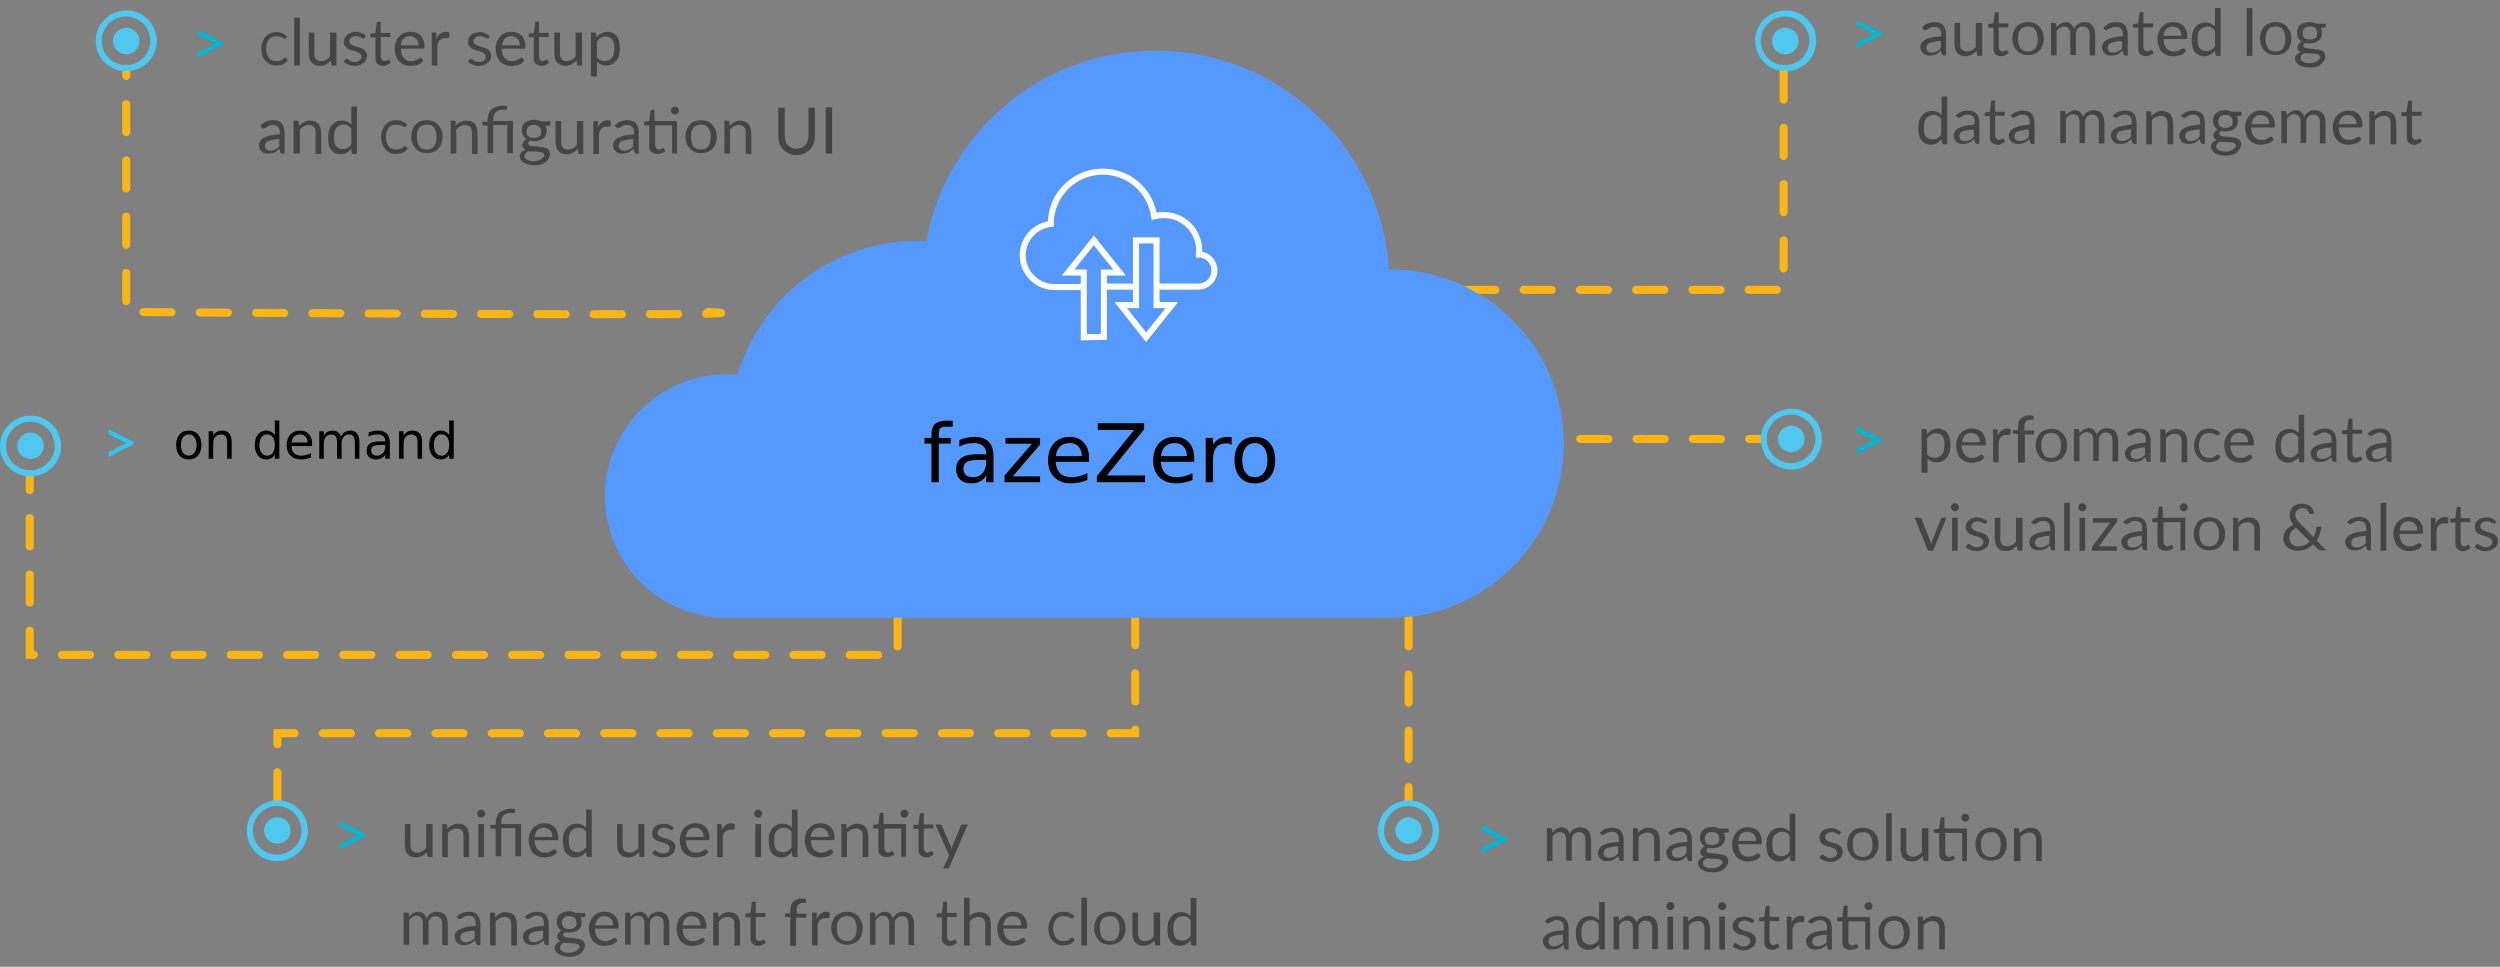 <?xml version="1.0" encoding="UTF-8" standalone="no"?>
<svg
   xmlns:dc="http://purl.org/dc/elements/1.1/"
   xmlns:cc="http://creativecommons.org/ns#"
   xmlns:rdf="http://www.w3.org/1999/02/22-rdf-syntax-ns#"
   xmlns:svg="http://www.w3.org/2000/svg"
   xmlns="http://www.w3.org/2000/svg"
   xmlns:sodipodi="http://sodipodi.sourceforge.net/DTD/sodipodi-0.dtd"
   xmlns:inkscape="http://www.inkscape.org/namespaces/inkscape"
   viewBox="0 0 621.9 240.5"
   id="svg2"
   version="1.1"
   inkscape:version="0.91 r13725"
   sodipodi:docname="f0-managed-cloud.svg">
  <rect x="0" y="0" width="621.9" height="240.5" fill="#808080" stroke="none"/>
  <defs
     id="defs78" />
  <sodipodi:namedview
     pagecolor="#ffffff"
     bordercolor="#666666"
     borderopacity="1"
     objecttolerance="10"
     gridtolerance="10"
     guidetolerance="10"
     inkscape:pageopacity="0"
     inkscape:pageshadow="2"
     inkscape:window-width="1280"
     inkscape:window-height="751"
     id="namedview76"
     showgrid="false"
     inkscape:zoom="0.99694481"
     inkscape:cx="352.57719"
     inkscape:cy="185.4492"
     inkscape:window-x="0"
     inkscape:window-y="1"
     inkscape:window-maximized="1"
     inkscape:current-layer="svg2" />
  <path
     fill="none"
     stroke="#fbb615"
     stroke-width="2"
     stroke-linecap="round"
     stroke-miterlimit="10"
     stroke-dasharray="7"
     d="M379.1 109.2h59m-87.7 44.6v45.3m-281.4 0v-16.7h213.4v-28.6"
     id="path4" />
  <path
     fill="none"
     stroke="#fbb615"
     stroke-width="2"
     stroke-linecap="round"
     stroke-miterlimit="10"
     stroke-dasharray="7"
     d="M223.3 153.8v9.1H7.4v-44.4m168.7-40.9c29.1 1.3-144.7 0-144.7 0V17.1m412.3.7v54.3h-93.4"
     id="path6" />
  <path
     d="M345.6 67h-.1c-1.9-30.3-27.2-54.4-58-54.4-28.5 0-52.1 20.4-57.1 47.4-.6 0-1.3-.1-2-.1-21.2 0-39.1 14-44.9 33.3-.9-.1-1.8-.1-2.7-.1-16.7 0-30.3 13.6-30.3 30.3 0 16.8 13.6 30.3 30.3 30.3h164.8c24 0 43.4-19.4 43.4-43.4 0-23.9-19.4-43.3-43.4-43.3z"
     id="path8"
     fill="#31c4ee"
     style="fill:#5599ff" />
  <path
     d="M55.4 10.5v.6l-6.2 3.2v-1c0-.1 0-.2.1-.2 0-.1.1-.1.2-.2l3.6-1.8c.1-.1.2-.1.3-.1.1 0 .2-.1.4-.1-.3-.1-.5-.1-.7-.3l-3.6-1.8c-.1-.1-.2-.1-.2-.2s-.1-.1-.1-.2v-1l6.2 3.1z"
     fill="#00b7d3"
     id="path10" />
  <path
     d="M71.1 9.5c0 .1-.1.1-.1.1h-.2c-.1 0-.2 0-.3-.1s-.2-.1-.4-.2c-.1-.1-.3-.2-.5-.2s-.5-.1-.8-.1c-.4 0-.8.1-1.1.2s-.6.3-.8.6c-.2.3-.4.6-.5 1s-.2.8-.2 1.3.1.9.2 1.3.3.7.5 1 .5.5.8.6.6.2 1 .2c.3 0 .6 0 .9-.1l.6-.3c.1-.1.3-.2.4-.3s.2-.1.3-.1c.1 0 .2 0 .3.1l.4.5-.6.6c-.2.2-.5.3-.7.4s-.5.2-.8.2c-.3 0-.6.1-.9.1-.5 0-1-.1-1.4-.3-.4-.2-.8-.5-1.1-.8s-.6-.8-.8-1.3-.3-1.1-.3-1.7c0-.6.1-1.2.3-1.7.2-.5.4-1 .7-1.3.3-.4.7-.7 1.2-.9.5-.2 1-.3 1.6-.3.6 0 1.1.1 1.5.3.4.2.8.4 1.2.8l-.4.4zm3.5-5.1v11.9h-1.4V4.4h1.4zm9.1 3.7v8.2h-.9c-.2 0-.3-.1-.4-.3l-.1-.9c-.4.4-.8.7-1.2.9s-.9.4-1.5.4c-.4 0-.8-.1-1.2-.2-.3-.1-.6-.4-.9-.6-.2-.3-.4-.6-.5-1-.1-.4-.2-.8-.2-1.3V8.1h1.4v5.2c0 .6.1 1.1.4 1.4.3.3.7.5 1.3.5.4 0 .8-.1 1.2-.3.4-.2.7-.5 1-.8v-6h1.6zm7 1.3c-.1.1-.2.2-.3.2-.1 0-.2 0-.3-.1-.1-.1-.2-.1-.4-.2-.1-.1-.3-.1-.5-.2s-.4-.1-.7-.1c-.2 0-.5 0-.7.1-.2.1-.4.1-.5.3-.1.1-.2.2-.3.4-.1.1-.1.3-.1.5s.1.4.2.5c.1.1.3.3.5.4s.4.2.7.3c.3.1.5.2.8.2.3.1.5.2.8.3.3.1.5.2.7.4.2.2.4.4.5.6.1.2.2.5.2.8 0 .4-.1.7-.2 1-.1.3-.3.6-.6.8-.3.2-.6.4-1 .6-.4.1-.8.2-1.3.2-.6 0-1.1-.1-1.5-.3-.5-.2-.9-.4-1.2-.7l.3-.5c0-.1.1-.1.2-.2.1 0 .1-.1.2-.1s.2 0 .3.1c.1.1.2.2.4.3s.3.2.6.3c.2.1.5.1.8.1.3 0 .5 0 .7-.1.2-.1.4-.2.5-.3.1-.1.2-.3.3-.4s.1-.3.1-.5-.1-.4-.2-.6c-.1-.1-.3-.3-.5-.4-.2-.1-.4-.2-.7-.3-.3-.1-.5-.2-.8-.2-.3-.1-.5-.2-.8-.3-.3-.1-.5-.2-.7-.4-.2-.2-.4-.4-.5-.6-.1-.2-.2-.5-.2-.9 0-.3.1-.6.2-.9.1-.3.3-.5.6-.8s.6-.4.9-.5c.4-.2.8-.3 1.3-.3s1 .1 1.4.3c.4.2.8.4 1.1.7l-.3.5zm4.7 7c-.6 0-1.1-.2-1.5-.5s-.5-.9-.5-1.6v-5h-1c-.1 0-.2 0-.2-.1-.1-.1-.1-.1-.1-.2v-.6l1.3-.2.3-2.5c0-.1.1-.1.1-.2s.1-.1.2-.1h.7v2.8h2.4v1h-2.4v4.9c0 .3.1.6.3.8s.4.3.6.3c.2 0 .3 0 .4-.1s.2-.1.3-.1c.1 0 .1-.1.2-.1s.1-.1.1-.1c.1 0 .1 0 .2.1l.4.7c-.2.2-.5.4-.9.5-.1.2-.5.3-.9.3zm9.9-1.3l-.6.6c-.2.2-.5.3-.8.4-.3.1-.6.2-.9.2-.3.1-.6.1-.9.1-.6 0-1.1-.1-1.6-.3-.5-.2-.9-.5-1.2-.8s-.6-.8-.8-1.4-.3-1.2-.3-1.9c0-.6.1-1.1.3-1.6.2-.5.4-.9.8-1.3.3-.4.7-.6 1.2-.9.5-.2 1-.3 1.6-.3.5 0 .9.1 1.4.2.4.2.8.4 1.1.7.3.3.5.7.7 1.1.2.5.3 1 .3 1.6 0 .2 0 .4-.1.5 0 .1-.1.1-.3.1h-5.5c0 .5.1 1 .2 1.3.1.4.3.7.5 1 .2.3.5.4.8.6s.7.2 1 .2c.4 0 .7 0 .9-.1s.5-.2.7-.3.3-.2.5-.3.2-.1.3-.1c.1 0 .2 0 .3.1l.4.6zm-1.2-3.8c0-.3 0-.6-.1-.9-.1-.3-.2-.5-.4-.7-.2-.2-.4-.4-.7-.5s-.5-.2-.9-.2c-.7 0-1.2.2-1.6.6s-.6 1-.7 1.7h4.4zm4.4-1.6c.3-.6.6-1 1-1.3s.8-.5 1.4-.5c.2 0 .3 0 .5.1.2 0 .3.1.4.2l-.1 1.1c0 .1-.1.2-.2.2h-.8c-.3 0-.5 0-.7.1s-.4.2-.5.3c-.2.1-.3.3-.4.5-.1.2-.2.5-.3.7v5.2h-1.4V8.1h.8c.2 0 .3 0 .3.1.1.1.1.2.1.3l-.1 1.2zm13.1-.3c-.1.1-.2.2-.3.2-.1 0-.2 0-.3-.1-.1-.1-.2-.1-.4-.2-.1-.1-.3-.1-.5-.2s-.4-.1-.7-.1c-.2 0-.5 0-.7.1-.2.1-.4.1-.5.3-.1.1-.2.2-.3.4-.1.1-.1.3-.1.5s.1.4.2.5c.1.1.3.3.5.4s.4.2.7.3c.3.1.5.2.8.2.3.1.5.2.8.3.3.1.5.2.7.4.2.2.4.4.5.6.1.2.2.5.2.8 0 .4-.1.7-.2 1-.1.3-.3.6-.6.8-.3.2-.6.4-1 .6-.4.1-.8.2-1.3.2-.6 0-1.1-.1-1.5-.3-.5-.2-.9-.4-1.2-.7l.3-.5c0-.1.1-.1.2-.2.1 0 .1-.1.2-.1s.2 0 .3.1c.1.1.2.2.4.3s.3.2.6.3c.2.1.5.1.8.1.3 0 .5 0 .7-.1.2-.1.4-.2.5-.3.1-.1.2-.3.3-.4s.1-.3.1-.5-.1-.4-.2-.6c-.1-.1-.3-.3-.5-.4-.2-.1-.4-.2-.7-.3-.3-.1-.5-.2-.8-.2-.3-.1-.5-.2-.8-.3-.3-.1-.5-.2-.7-.4-.2-.2-.4-.4-.5-.6-.1-.2-.2-.5-.2-.9 0-.3.1-.6.2-.9.1-.3.3-.5.6-.8s.6-.4.9-.5c.4-.1.8-.2 1.2-.2.5 0 1 .1 1.4.3.4.2.8.4 1.1.7l-.2.4zm8.8 5.7l-.6.6c-.2.2-.5.3-.8.4-.3.1-.6.2-.9.2-.3.1-.6.1-.9.1-.6 0-1.1-.1-1.6-.3-.5-.2-.9-.5-1.2-.8s-.6-.8-.8-1.4-.3-1.2-.3-1.9c0-.6.1-1.1.3-1.6.2-.5.4-.9.8-1.3.3-.4.7-.6 1.2-.9.5-.2 1-.3 1.6-.3.5 0 .9.1 1.4.2.4.2.8.4 1.1.7.3.3.5.7.7 1.1.2.5.3 1 .3 1.6 0 .2 0 .4-.1.5 0 .1-.1.1-.3.1h-5.5c0 .5.1 1 .2 1.3.1.4.3.7.5 1 .2.3.5.4.8.6s.7.2 1 .2c.4 0 .7 0 .9-.1s.5-.2.7-.3.3-.2.5-.3.2-.1.3-.1c.1 0 .2 0 .3.1l.4.6zm-1.1-3.8c0-.3 0-.6-.1-.9-.1-.3-.2-.5-.4-.7-.2-.2-.4-.4-.7-.5-.3-.1-.6-.2-.9-.2-.7 0-1.2.2-1.6.6s-.6 1-.7 1.7h4.4zm5.5 5.1c-.6 0-1.1-.2-1.5-.5s-.5-.9-.5-1.6v-5h-1c-.1 0-.2 0-.2-.1-.1-.1-.1-.1-.1-.2v-.6l1.3-.2.3-2.5c0-.1.1-.1.1-.2s.1-.1.2-.1h.7v2.8h2.4v1h-2.4v4.9c0 .3.1.6.3.8s.4.3.6.3c.2 0 .3 0 .4-.1s.2-.1.3-.1c.1 0 .1-.1.2-.1s.1-.1.1-.1c.1 0 .1 0 .2.1l.4.7c-.2.2-.5.4-.9.5-.2.2-.6.3-.9.3zm10-8.3v8.2h-.9c-.2 0-.3-.1-.4-.3l-.1-.9c-.4.4-.8.7-1.2.9s-.9.4-1.5.4c-.4 0-.8-.1-1.2-.2-.3-.1-.6-.4-.9-.6-.2-.3-.4-.6-.5-1-.1-.4-.2-.8-.2-1.3V8.1h1.4v5.2c0 .6.1 1.1.4 1.4.3.3.7.5 1.3.5.4 0 .8-.1 1.2-.3.4-.2.7-.5 1-.8v-6h1.6zm3.6 1.2c.3-.4.7-.8 1.2-1s1-.4 1.5-.4.9.1 1.3.3c.4.2.7.4 1 .8.3.4.5.8.6 1.3.1.5.2 1.1.2 1.8 0 .6-.1 1.2-.2 1.7-.2.5-.4 1-.7 1.3s-.7.7-1.1.9c-.4.2-.9.3-1.5.3-.5 0-.9-.1-1.3-.3-.4-.2-.7-.4-.9-.7V19H147V8.1h.9c.2 0 .3.1.4.3l.1.9zm.1 5c.3.4.6.6.9.7.3.1.7.2 1 .2.8 0 1.3-.3 1.8-.8.4-.5.6-1.3.6-2.3 0-.5 0-1-.1-1.4-.1-.4-.2-.7-.4-.9-.2-.2-.4-.4-.7-.5s-.6-.2-.9-.2c-.5 0-.9.1-1.2.3-.4.2-.7.5-1 .9v4zM64.8 31.2c.5-.4.9-.8 1.5-1 .5-.2 1.1-.3 1.7-.3.5 0 .9.1 1.2.2s.7.4.9.6c.2.3.4.6.5 1 .1.4.2.8.2 1.3v5.2h-.6c-.1 0-.2 0-.3-.1s-.1-.1-.2-.3l-.2-.8c-.2.2-.4.4-.6.5-.2.2-.4.3-.6.4-.2.1-.5.2-.7.2-.3.1-.5.1-.9.1-.3 0-.6 0-.9-.1s-.5-.2-.7-.4c-.2-.2-.4-.4-.5-.7s-.2-.6-.2-1c0-.3.1-.6.3-.9s.5-.6.9-.8c.4-.2.9-.4 1.6-.6.6-.1 1.4-.2 2.4-.3V33c0-.6-.1-1.1-.4-1.4s-.7-.5-1.2-.5c-.4 0-.7 0-.9.1l-.6.3c-.2.1-.3.2-.5.3s-.4.2-.5.2c-.1 0-.2 0-.3-.1l-.2-.2-.2-.5zm4.7 3.4c-.7 0-1.2.1-1.7.2s-.8.2-1.1.3-.5.3-.6.5c-.1.2-.2.4-.2.6 0 .2 0 .4.1.6.1.2.2.3.3.4.1.1.3.2.4.2s.3.1.5.1c.3 0 .5 0 .7-.1.2-.1.4-.1.6-.2.2-.1.4-.2.5-.3.2-.1.3-.3.5-.5v-1.8zm4.9-3.3c.2-.2.4-.4.6-.5.2-.2.4-.3.6-.4.2-.1.5-.2.7-.3.3-.1.5-.1.8-.1.4 0 .8.1 1.2.2.3.1.6.4.9.6.2.3.4.6.5 1 .1.4.2.8.2 1.3v5.2h-1.4V33c0-.6-.1-1.1-.4-1.4-.3-.3-.7-.5-1.3-.5-.4 0-.8.1-1.2.3-.4.2-.7.5-1 .8v6H73V30h.9c.2 0 .3.1.4.3l.1 1zm14.4-4.9v11.9h-.9c-.2 0-.3-.1-.4-.3l-.1-1c-.3.4-.7.8-1.2 1-.4.3-1 .4-1.5.4s-.9-.1-1.3-.3c-.4-.2-.7-.4-1-.8-.3-.3-.5-.8-.6-1.3-.1-.5-.2-1.1-.2-1.8 0-.6.1-1.2.2-1.7.2-.5.4-1 .7-1.3.3-.4.7-.7 1.1-.9.4-.2.9-.3 1.5-.3.5 0 .9.1 1.3.3s.7.4 1 .7v-4.5h1.4zM87.4 32c-.3-.4-.6-.6-.9-.8s-.7-.2-1-.2c-.8 0-1.3.3-1.8.8s-.6 1.3-.6 2.3c0 .5 0 1 .1 1.4.1.4.2.7.4.9.2.2.4.4.7.5.3.1.6.2.9.2.5 0 .9-.1 1.2-.3.4-.2.7-.5 1-.9V32zm13.5-.5c0 .1-.1.1-.1.1h-.2c-.1 0-.2 0-.3-.1s-.2-.1-.4-.2c-.1-.1-.3-.2-.5-.2s-.5-.1-.8-.1c-.4 0-.8.1-1.1.2s-.6.3-.8.6c-.2.3-.4.6-.5 1s-.2.8-.2 1.3.1.9.2 1.3.3.7.5 1 .5.5.8.6.6.2 1 .2c.3 0 .6 0 .9-.1l.6-.3c.1-.1.3-.2.4-.3s.2-.1.3-.1c.1 0 .2 0 .3.1l.4.5-.6.6c-.2.2-.5.3-.7.4s-.5.2-.8.2c-.3 0-.6.1-.9.1-.5 0-1-.1-1.4-.3-.4-.2-.8-.5-1.1-.8s-.6-.8-.8-1.3-.3-1.1-.3-1.8c0-.6.1-1.2.3-1.7.2-.5.4-1 .7-1.3.3-.4.7-.7 1.2-.9.5-.2 1-.3 1.6-.3.6 0 1.1.1 1.5.3.4.2.8.4 1.2.8l-.4.5zm5.3-1.6c.6 0 1.1.1 1.6.3s.9.5 1.2.8c.3.4.6.8.8 1.3.2.5.3 1.1.3 1.7 0 .6-.1 1.2-.3 1.7-.2.5-.4 1-.8 1.3-.3.4-.7.6-1.2.8s-1 .3-1.6.3c-.6 0-1.1-.1-1.6-.3-.5-.2-.9-.5-1.2-.8-.3-.4-.6-.8-.8-1.3-.2-.5-.3-1.1-.3-1.7 0-.6.1-1.2.3-1.7s.4-1 .8-1.3c.3-.4.7-.6 1.2-.8.5-.2 1-.3 1.6-.3zm0 7.3c.8 0 1.4-.3 1.8-.8.4-.5.6-1.3.6-2.3 0-1-.2-1.7-.6-2.3s-1-.8-1.8-.8c-.4 0-.8.1-1.1.2s-.6.3-.8.6c-.2.3-.4.6-.5 1-.1.4-.1.8-.1 1.3 0 1 .2 1.7.6 2.3.5.6 1.1.8 1.9.8zm7.1-5.9c.2-.2.4-.4.6-.5.2-.2.4-.3.6-.4.2-.1.5-.2.7-.3.3-.1.5-.1.8-.1.4 0 .8.1 1.2.2.3.1.6.4.9.6.2.3.4.6.5 1 .1.4.2.8.2 1.3v5.2h-1.4V33c0-.6-.1-1.1-.4-1.4-.3-.3-.7-.5-1.3-.5-.4 0-.8.1-1.2.3-.4.2-.7.5-1 .8v6h-1.4V30h.9c.2 0 .3.1.4.3l-.1 1zm8 6.9v-6.9l-.9-.1c-.1 0-.2-.1-.3-.1-.1-.1-.1-.1-.1-.2v-.6h1.3v-.5c0-.5.1-1 .2-1.4.2-.4.4-.8.7-1.1s.7-.5 1.2-.7c.5-.2 1-.3 1.6-.3h.6c.2 0 .4.1.6.1l-.1.8c0 .1 0 .1-.1.1h-.6c-1 0-1.7.2-2.1.6-.4.4-.6 1-.6 1.8v.4h4.9v8h-1.4v-7h-3.5v7h-1.4zm15.6-7.8v.5c0 .2-.1.3-.3.3l-.9.1c.2.4.3.7.3 1.2 0 .4-.1.8-.2 1.1-.2.3-.4.6-.6.8-.3.2-.6.4-1 .5s-.8.2-1.2.2c-.4 0-.7 0-1.1-.1-.2.1-.3.2-.4.3-.1.1-.1.2-.1.4s.1.3.2.4c.2.1.4.2.6.2s.6.1.9.1c.3 0 .7 0 1 .1s.7.1 1 .1l.9.3c.3.1.5.3.6.6.2.2.2.5.2.9 0 .3-.1.7-.3 1-.2.3-.4.6-.8.9-.3.3-.7.5-1.2.6-.5.2-1 .2-1.6.2-.6 0-1.1-.1-1.6-.2-.4-.1-.8-.3-1.1-.5-.3-.2-.5-.4-.7-.7-.1-.3-.2-.5-.2-.8 0-.4.1-.7.4-1 .3-.3.6-.5 1-.7-.2-.1-.4-.3-.6-.4-.1-.2-.2-.4-.2-.7 0-.1 0-.2.1-.4s.1-.3.2-.4.2-.2.3-.4c.1-.1.3-.2.5-.3-.4-.2-.7-.5-.9-.9-.2-.4-.3-.8-.3-1.3 0-.4.1-.8.2-1.1s.4-.6.6-.8c.3-.2.6-.4 1-.5.4-.1.8-.2 1.2-.2.4 0 .7 0 1 .1.3.1.6.2.8.3h2.3zm-1.5 8.3c0-.2-.1-.4-.2-.5-.1-.1-.3-.2-.5-.3-.2-.1-.4-.1-.7-.1s-.5-.1-.8-.1h-.9c-.3 0-.6 0-.8-.1-.3.1-.5.3-.7.5-.2.2-.3.5-.3.7 0 .2 0 .4.1.5s.2.3.4.4.4.2.7.3.6.1 1 .1.7 0 1-.1c.3-.1.6-.2.8-.3s.4-.3.5-.5c.4-.1.4-.3.4-.5zm-2.6-4.4c.3 0 .5 0 .8-.1l.6-.3c.2-.1.3-.3.3-.5.1-.2.1-.4.1-.7 0-.5-.2-.9-.5-1.2s-.7-.4-1.3-.4c-.6 0-1 .1-1.3.4s-.5.7-.5 1.2c0 .2 0 .5.1.7.1.2.2.4.3.5.2.1.3.3.6.3s.5.1.8.1zm12.3-4.2v8.2h-.9c-.2 0-.3-.1-.4-.3l-.1-.9c-.4.4-.8.7-1.2.9s-.9.4-1.5.4c-.4 0-.8-.1-1.2-.2-.3-.1-.6-.4-.9-.6-.2-.3-.4-.6-.5-1-.1-.4-.2-.8-.2-1.3v-5.2h1.4v5.2c0 .6.1 1.1.4 1.4.3.3.7.5 1.3.5.4 0 .8-.1 1.2-.3.4-.2.7-.5 1-.8v-6h1.6zm3.6 1.6c.3-.6.6-1 1-1.3s.8-.5 1.4-.5c.2 0 .3 0 .5.1.2 0 .3.1.4.2l-.1 1.1c0 .1-.1.2-.2.2h-.8c-.3 0-.5 0-.7.1s-.4.2-.5.3c-.2.1-.3.3-.4.5-.1.2-.2.5-.3.7v5.2h-1.4v-8.2h.8c.2 0 .3 0 .3.1.1.1.1.2.1.3l-.1 1.2zm4.2-.5c.5-.4.9-.8 1.5-1 .5-.2 1.1-.3 1.7-.3.5 0 .9.1 1.2.2s.7.4.9.6c.2.3.4.6.5 1 .1.4.2.8.2 1.3v5.2h-.6c-.1 0-.2 0-.3-.1s-.1-.1-.2-.3l-.2-.8c-.2.2-.4.4-.6.5-.2.2-.4.3-.6.4-.2.1-.5.2-.7.2-.3.1-.5.1-.9.1-.3 0-.6 0-.9-.1s-.5-.2-.7-.4c-.2-.2-.4-.4-.5-.7s-.2-.6-.2-1c0-.3.1-.6.3-.9s.5-.6.9-.8c.4-.2.9-.4 1.6-.6.6-.1 1.4-.2 2.4-.3V33c0-.6-.1-1.1-.4-1.4s-.7-.5-1.2-.5c-.4 0-.7 0-.9.1l-.6.3c-.2.1-.3.2-.5.3s-.3.1-.4.1c-.1 0-.2 0-.3-.1l-.2-.2-.3-.4zm4.6 3.4c-.7 0-1.2.1-1.7.2s-.8.2-1.1.3-.5.3-.6.5c-.1.2-.2.4-.2.6 0 .2 0 .4.1.6.1.2.2.3.3.4.1.1.3.2.4.2s.3.1.5.1c.3 0 .5 0 .7-.1.2-.1.4-.1.6-.2.2-.1.4-.2.5-.3.2-.1.3-.3.5-.5v-1.8zm11.1 3.6h-1.4v-7H163v4.9c0 .3.1.6.3.8s.4.3.6.3c.2 0 .3 0 .4-.1s.2-.1.3-.1c.1 0 .1-.1.2-.1s.1-.1.1-.1c.1 0 .1 0 .2.1l.4.7c-.2.2-.5.4-.9.5-.3.1-.7.2-1.1.2-.6 0-1.1-.2-1.5-.5s-.5-.9-.5-1.6v-5h-1c-.1 0-.2 0-.2-.1-.1-.1-.1-.1-.1-.2v-.6l1.3-.2.3-2.5c0-.1.1-.1.1-.2s.1-.1.2-.1h.7v2.8h5.6v8.1zm.3-10.7c0 .1 0 .3-.1.4-.1.1-.1.2-.2.3-.1.1-.2.2-.3.2-.1.1-.3.1-.4.1s-.3 0-.4-.1-.2-.1-.3-.2c-.1-.1-.2-.2-.2-.3s-.1-.3-.1-.4 0-.3.1-.4.1-.2.2-.3c.1-.1.2-.2.3-.2s.3-.1.4-.1.3 0 .4.1c.1.1.2.1.3.2.1.1.2.2.2.3.1.1.1.2.1.4zm5.5 2.4c.6 0 1.1.1 1.6.3s.9.5 1.2.8c.3.4.6.8.8 1.3.2.5.3 1.1.3 1.7 0 .6-.1 1.2-.3 1.7-.2.5-.4 1-.8 1.3-.3.4-.7.6-1.2.8s-1 .3-1.6.3c-.6 0-1.1-.1-1.6-.3-.5-.2-.9-.5-1.2-.8-.3-.4-.6-.8-.8-1.3-.2-.5-.3-1.1-.3-1.7 0-.6.1-1.2.3-1.7s.4-1 .8-1.3c.3-.4.7-.6 1.2-.8.4-.2 1-.3 1.6-.3zm0 7.3c.8 0 1.4-.3 1.8-.8.4-.5.6-1.3.6-2.3 0-1-.2-1.7-.6-2.3s-1-.8-1.8-.8c-.4 0-.8.1-1.1.2s-.6.3-.8.6c-.2.3-.4.6-.5 1-.1.4-.1.8-.1 1.3 0 1 .2 1.7.6 2.3.5.6 1.1.8 1.9.8zm7-5.9c.2-.2.4-.4.6-.5.2-.2.4-.3.6-.4.2-.1.5-.2.7-.3.3-.1.5-.1.8-.1.4 0 .8.1 1.2.2.3.1.6.4.9.6.2.3.4.6.5 1 .1.4.2.8.2 1.3v5.2h-1.4V33c0-.6-.1-1.1-.4-1.4-.3-.3-.7-.5-1.3-.5-.4 0-.8.1-1.2.3-.4.2-.7.5-1 .8v6h-1.4V30h.9c.2 0 .3.1.4.3l-.1 1zM198 37c.5 0 .9-.1 1.3-.2.4-.2.7-.4 1-.7.3-.3.5-.6.6-1 .1-.4.2-.8.2-1.3v-7h1.6v7c0 .7-.1 1.3-.3 1.9-.2.6-.5 1.1-.9 1.5-.4.4-.9.7-1.4 1-.6.2-1.2.4-1.9.4s-1.3-.1-1.9-.4-1.1-.6-1.5-1c-.4-.4-.7-.9-.9-1.5-.2-.6-.3-1.2-.3-1.9v-7h1.6v7c0 .5.1.9.2 1.3s.3.8.6 1c.3.3.6.5 1 .7s.5.2 1 .2zm9 1.2h-1.6V26.7h1.6v11.5z"
     fill="#454545"
     id="path12" />
  <path
     d="M468 8.1v.6l-6.2 3.2v-1c0-.1 0-.2.1-.2 0-.1.1-.1.2-.2l3.6-1.8c.1-.1.2-.1.3-.1.1 0 .2-.1.4-.1-.3-.1-.5-.1-.7-.3l-3.6-1.8c-.1-.1-.2-.1-.2-.2s-.1-.1-.1-.2V5l6.2 3.1z"
     fill="#00b7d3"
     id="path14" />
  <path
     d="M478.1 6.8c.5-.4.9-.8 1.5-1 .5-.2 1.1-.3 1.7-.3.5 0 .9.1 1.2.2s.7.4.9.6c.2.3.4.6.5 1 .1.4.2.8.2 1.3v5.2h-.6c-.1 0-.2 0-.3-.1s-.1-.1-.2-.3l-.2-.8c-.2.2-.4.4-.6.5-.2.2-.4.3-.6.4-.2.1-.5.2-.7.2-.3.1-.5.1-.9.1-.3 0-.6 0-.9-.1s-.5-.2-.7-.4c-.2-.2-.4-.4-.5-.7s-.2-.6-.2-1c0-.3.1-.6.3-.9s.5-.6.9-.8c.4-.2.9-.4 1.6-.6.6-.1 1.4-.2 2.4-.3v-.4c0-.6-.1-1.1-.4-1.4s-.7-.5-1.2-.5c-.4 0-.7 0-.9.1l-.6.3c-.2.1-.3.2-.5.3s-.3.1-.4.1c-.1 0-.2 0-.3-.1l-.2-.2-.3-.4zm4.7 3.4c-.7 0-1.2.1-1.7.2s-.8.2-1.1.3-.5.3-.6.5c-.1.2-.2.4-.2.6 0 .2 0 .4.1.6.1.2.2.3.3.4.1.1.3.2.4.2s.3.1.5.1c.3 0 .5 0 .7-.1.2-.1.4-.1.6-.2.2-.1.4-.2.5-.3.2-.1.3-.3.5-.5v-1.8zm10.3-4.5v8.2h-.9c-.2 0-.3-.1-.4-.3l-.1-.9c-.4.4-.8.7-1.2.9s-.9.4-1.5.4c-.4 0-.8-.1-1.2-.2-.3-.1-.6-.4-.9-.6-.2-.3-.4-.6-.5-1-.1-.4-.2-.8-.2-1.3V5.7h1.4v5.2c0 .6.1 1.1.4 1.4.3.3.7.5 1.3.5.4 0 .8-.1 1.2-.3.4-.2.7-.5 1-.8v-6h1.6zm4.8 8.3c-.6 0-1.1-.2-1.5-.5s-.5-.9-.5-1.6v-5h-1c-.1 0-.2 0-.2-.1-.1-.1-.1-.1-.1-.2V6l1.3-.2.3-2.5c0-.1.1-.1.1-.2s.1-.1.2-.1h.7v2.8h2.4v1h-2.4v4.9c0 .3.1.6.3.8s.4.3.6.3c.2 0 .3 0 .4-.1s.2-.1.3-.1c.1 0 .1-.1.2-.1s.1-.1.1-.1c.1 0 .1 0 .2.1l.4.7c-.2.2-.5.4-.9.5-.2.2-.6.3-.9.3zm6.6-8.5c.6 0 1.1.1 1.6.3s.9.5 1.2.8c.3.4.6.8.8 1.3.2.5.3 1.1.3 1.7 0 .6-.1 1.2-.3 1.7-.2.5-.4 1-.8 1.3-.3.4-.7.6-1.2.8s-1 .3-1.6.3c-.6 0-1.1-.1-1.6-.3-.5-.2-.9-.5-1.2-.8-.3-.4-.6-.8-.8-1.3-.2-.5-.3-1.1-.3-1.7 0-.6.1-1.2.3-1.7s.4-1 .8-1.3c.3-.4.7-.6 1.2-.8.5-.2 1-.3 1.6-.3zm0 7.3c.8 0 1.4-.3 1.8-.8.4-.5.6-1.3.6-2.3 0-1-.2-1.7-.6-2.3s-1-.8-1.8-.8c-.4 0-.8.1-1.1.2s-.6.3-.8.6c-.2.3-.4.6-.5 1-.1.4-.1.8-.1 1.3 0 1 .2 1.7.6 2.3.5.6 1.1.8 1.9.8zm5.7 1V5.7h.9c.2 0 .3.1.4.3l.1.8c.3-.4.6-.7 1-.9.4-.2.8-.4 1.3-.4s1 .2 1.3.5c.3.3.6.7.7 1.2.1-.3.3-.6.5-.8s.4-.4.6-.5c.2-.1.5-.2.7-.3.3-.1.5-.1.8-.1.4 0 .8.1 1.1.2s.6.3.9.6c.2.3.4.6.5 1 .1.4.2.8.2 1.3v5.2h-1.4V8.6c0-.6-.1-1.1-.4-1.5-.3-.3-.7-.5-1.2-.5-.2 0-.5 0-.7.1-.2.1-.4.2-.6.4s-.3.4-.4.6c-.1.2-.1.5-.1.8v5.2H515V8.6c0-.7-.1-1.1-.4-1.5-.3-.3-.6-.5-1.2-.5-.4 0-.7.1-1 .3-.3.2-.6.5-.8.8v6.1h-1.4zm13.1-7c.5-.4.9-.8 1.5-1 .5-.2 1.1-.3 1.7-.3.5 0 .9.1 1.2.2s.7.4.9.6c.2.3.4.6.5 1 .1.4.2.8.2 1.3v5.2h-.6c-.1 0-.2 0-.3-.1s-.1-.1-.2-.3l-.2-.8c-.2.2-.4.4-.6.5-.2.2-.4.3-.6.4-.2.1-.5.2-.7.2-.3.1-.5.1-.9.1-.3 0-.6 0-.9-.1s-.5-.2-.7-.4c-.2-.2-.4-.4-.5-.7s-.2-.6-.2-1c0-.3.1-.6.3-.9s.5-.6.9-.8c.4-.2.9-.4 1.6-.6.6-.1 1.4-.2 2.4-.3v-.4c0-.6-.1-1.1-.4-1.4s-.7-.5-1.2-.5c-.4 0-.7 0-.9.1s-.6.2-.8.3c-.2.1-.3.2-.5.3s-.3.1-.4.1c-.1 0-.2 0-.3-.1l-.2-.2-.1-.4zm4.6 3.4c-.7 0-1.2.1-1.7.2s-.8.2-1.1.3-.5.3-.6.5c-.1.2-.2.4-.2.6 0 .2 0 .4.1.6.1.2.2.3.3.4.1.1.3.2.4.2s.3.1.5.1c.3 0 .5 0 .7-.1.2-.1.4-.1.6-.2.2-.1.4-.2.5-.3.2-.1.3-.3.5-.5v-1.8zm6 3.8c-.6 0-1.1-.2-1.5-.5s-.5-.9-.5-1.6v-5h-1c-.1 0-.2 0-.2-.1-.1-.1-.1-.1-.1-.2V6l1.3-.2.3-2.5c0-.1.1-.1.1-.2s.1-.1.2-.1h.7v2.8h2.4v1h-2.4v4.9c0 .3.1.6.3.8s.4.3.6.3c.2 0 .3 0 .4-.1s.2-.1.3-.1c.1 0 .1-.1.2-.1s.1-.1.1-.1c.1 0 .1 0 .2.1l.4.7c-.2.2-.5.4-.9.5-.2.2-.5.3-.9.3zm9.9-1.3l-.6.6c-.2.2-.5.3-.8.4-.3.1-.6.2-.9.2-.3.1-.6.1-.9.1-.6 0-1.1-.1-1.6-.3-.5-.2-.9-.5-1.2-.8s-.6-.8-.8-1.4-.3-1.2-.3-1.9c0-.6.1-1.1.3-1.6.2-.5.4-.9.8-1.3.3-.4.7-.6 1.2-.9.5-.2 1-.3 1.6-.3.5 0 .9.1 1.4.2.4.2.8.4 1.1.7.3.3.5.7.7 1.1.2.5.3 1 .3 1.6 0 .2 0 .4-.1.5 0 .1-.1.1-.3.1h-5.5c0 .5.1 1 .2 1.3.1.4.3.7.5 1 .2.3.5.4.8.6s.7.2 1 .2c.4 0 .7 0 .9-.1s.5-.2.7-.3.3-.2.5-.3.2-.1.3-.1c.1 0 .2 0 .3.1l.4.6zm-1.2-3.8c0-.3 0-.6-.1-.9-.1-.3-.2-.5-.4-.7-.2-.2-.4-.4-.7-.5s-.6-.2-.9-.2c-.7 0-1.2.2-1.6.6s-.6 1-.7 1.7h4.4zm9.8-6.9v11.9h-.9c-.2 0-.3-.1-.4-.3l-.1-1c-.3.4-.7.8-1.2 1-.4.3-1 .4-1.5.4s-.9-.1-1.3-.3c-.4-.2-.7-.4-1-.8-.3-.3-.5-.8-.6-1.3-.1-.5-.2-1.1-.2-1.8 0-.6.1-1.2.2-1.7.2-.5.4-1 .7-1.3.3-.4.7-.7 1.1-.9.4-.2.9-.3 1.5-.3.5 0 .9.1 1.3.3s.7.4 1 .7V2h1.4zM551 7.6c-.3-.4-.6-.6-.9-.8s-.7-.2-1-.2c-.8 0-1.3.3-1.8.8s-.6 1.3-.6 2.3c0 .5 0 1 .1 1.4.1.4.2.7.4.9.2.2.4.4.7.5.3.1.6.2.9.2.5 0 .9-.1 1.2-.3.4-.2.7-.5 1-.9V7.6zm9.3-5.6v11.9h-1.4V2h1.4zm5.8 3.5c.6 0 1.1.1 1.6.3s.9.5 1.2.8c.3.4.6.8.8 1.3.2.5.3 1.1.3 1.7 0 .6-.1 1.2-.3 1.7-.2.5-.4 1-.8 1.3-.3.4-.7.6-1.2.8s-1 .3-1.6.3c-.6 0-1.1-.1-1.6-.3-.5-.2-.9-.5-1.2-.8-.3-.4-.6-.8-.8-1.3-.2-.5-.3-1.1-.3-1.7 0-.6.1-1.2.3-1.7s.4-1 .8-1.3c.3-.4.7-.6 1.2-.8.4-.2 1-.3 1.6-.3zm0 7.3c.8 0 1.4-.3 1.8-.8.4-.5.6-1.3.6-2.3 0-1-.2-1.7-.6-2.3s-1-.8-1.8-.8c-.4 0-.8.1-1.1.2s-.6.3-.8.6c-.2.3-.4.6-.5 1-.1.4-.1.8-.1 1.3 0 1 .2 1.7.6 2.3.4.6 1 .8 1.9.8zM578.6 6v.5c0 .2-.1.3-.3.3l-1 .2c.2.4.3.7.3 1.2 0 .4-.1.8-.2 1.1-.2.3-.4.6-.6.8-.3.2-.6.4-1 .5s-.8.2-1.2.2c-.4 0-.7 0-1.1-.1-.2.1-.3.2-.4.3-.1.1-.1.2-.1.4s.1.3.2.4c.2.1.4.2.6.2s.6.1.9.1c.3 0 .7 0 1 .1s.7.1 1 .1l.9.3c.3.1.5.3.6.6.2.2.2.5.2.9 0 .3-.1.7-.3 1-.2.3-.4.6-.8.9-.3.3-.7.5-1.2.6-.5.2-1 .2-1.6.2-.6 0-1.1-.1-1.6-.2-.4-.1-.8-.3-1.1-.5-.3-.2-.5-.4-.7-.7-.1-.3-.2-.5-.2-.8 0-.4.1-.7.4-1 .3-.3.6-.5 1-.7-.2-.1-.4-.3-.6-.4-.1-.2-.2-.4-.2-.7 0-.1 0-.2.1-.4s.1-.3.2-.4.2-.2.3-.4c.1-.1.3-.2.5-.3-.4-.2-.7-.5-.9-.9-.2-.4-.3-.8-.3-1.3 0-.4.1-.8.2-1.1s.4-.6.6-.8c.3-.2.6-.4 1-.5.4-.1.8-.2 1.2-.2.4 0 .7 0 1 .1.3.1.6.2.8.3h2.4zm-1.4 8.3c0-.2-.1-.4-.2-.5-.1-.1-.3-.2-.5-.3-.2-.1-.4-.1-.7-.1s-.5-.1-.8-.1h-.9c-.3 0-.6 0-.8-.1-.3.1-.5.3-.7.5-.2.2-.3.5-.3.7 0 .2 0 .4.1.5s.2.3.4.4.4.2.7.3.6.1 1 .1.7 0 1-.1c.3-.1.6-.2.8-.3s.4-.3.5-.5c.3-.1.4-.3.4-.5zm-2.6-4.5c.3 0 .5 0 .8-.1l.6-.3c.2-.1.3-.3.3-.5.1-.2.1-.4.1-.7 0-.5-.2-.9-.5-1.2s-.7-.4-1.3-.4c-.6 0-1 .1-1.3.4s-.5.7-.5 1.2c0 .2 0 .5.1.7.1.2.2.4.3.5.2.1.3.3.6.3.2.1.5.1.8.1zM484.4 24v11.9h-.9c-.2 0-.3-.1-.4-.3l-.1-1c-.3.4-.7.8-1.2 1-.4.3-1 .4-1.5.4s-.9-.1-1.3-.3c-.4-.2-.7-.4-1-.8-.3-.3-.5-.8-.6-1.3-.1-.5-.2-1.1-.2-1.8 0-.6.1-1.2.2-1.7.2-.5.4-1 .7-1.3.3-.4.7-.7 1.1-.9.4-.2.9-.3 1.5-.3.5 0 .9.1 1.3.3s.7.4 1 .7V24h1.4zm-1.5 5.6c-.3-.4-.6-.6-.9-.8s-.7-.2-1-.2c-.8 0-1.3.3-1.8.8s-.6 1.3-.6 2.3c0 .5 0 1 .1 1.4.1.4.2.7.4.9.2.2.4.4.7.5.3.1.6.2.9.2.5 0 .9-.1 1.2-.3.4-.2.7-.5 1-.9v-3.9zm3.5-.8c.5-.4.9-.8 1.5-1 .5-.2 1.1-.3 1.7-.3.5 0 .9.1 1.2.2s.7.4.9.6c.2.3.4.6.5 1 .1.4.2.8.2 1.3v5.2h-.6c-.1 0-.2 0-.3-.1s-.1-.1-.2-.3l-.2-.8c-.2.2-.4.4-.6.5-.2.2-.4.3-.6.4-.2.1-.5.2-.7.2-.3.1-.5.1-.9.1-.3 0-.6 0-.9-.1s-.5-.2-.7-.4c-.2-.2-.4-.4-.5-.7s-.2-.6-.2-1c0-.3.1-.6.3-.9s.5-.6.9-.8c.4-.2.9-.4 1.6-.6.6-.1 1.4-.2 2.4-.3v-.6c0-.6-.1-1.1-.4-1.4s-.7-.5-1.2-.5c-.4 0-.7 0-.9.1l-.6.3c-.2.1-.3.2-.5.3s-.3.1-.4.1c-.1 0-.2 0-.3-.1l-.2-.2-.3-.2zm4.6 3.4c-.7 0-1.2.1-1.7.2s-.8.2-1.1.3-.5.3-.6.5c-.1.2-.2.4-.2.6 0 .2 0 .4.1.6.1.2.2.3.3.4.1.1.3.2.4.2s.3.1.5.1c.3 0 .5 0 .7-.1.2-.1.4-.1.6-.2.2-.1.4-.2.5-.3.2-.1.3-.3.5-.5v-1.8zm6 3.8c-.6 0-1.1-.2-1.5-.5s-.5-.9-.5-1.6v-5h-1c-.1 0-.2 0-.2-.1-.1-.1-.1-.1-.1-.2V28l1.3-.2.3-2.5c0-.1.1-.1.1-.2s.1-.1.2-.1h.7v2.8h2.4v1h-2.4v4.9c0 .3.1.6.3.8s.4.3.6.3c.2 0 .3 0 .4-.1s.2-.1.3-.1c.1 0 .1-.1.2-.1s.1-.1.1-.1c.1 0 .1 0 .2.1l.4.7c-.2.2-.5.4-.9.5-.1.2-.5.3-.9.3zm3.1-7.2c.5-.4.9-.8 1.5-1 .5-.2 1.1-.3 1.7-.3.5 0 .9.1 1.2.2s.7.4.9.6c.2.3.4.6.5 1 .1.4.2.8.2 1.3v5.2h-.6c-.1 0-.2 0-.3-.1s-.1-.1-.2-.3l-.2-.8c-.2.2-.4.4-.6.5-.2.2-.4.3-.6.4-.2.1-.5.2-.7.2-.3.1-.5.1-.9.1-.3 0-.6 0-.9-.1s-.5-.2-.7-.4c-.2-.2-.4-.4-.5-.7s-.2-.6-.2-1c0-.3.1-.6.3-.9s.5-.6.9-.8c.4-.2.9-.4 1.6-.6.6-.1 1.4-.2 2.4-.3v-.6c0-.6-.1-1.1-.4-1.4s-.7-.5-1.2-.5c-.4 0-.7 0-.9.1l-.6.3c-.2.1-.3.2-.5.3s-.3.1-.4.1c-.1 0-.2 0-.3-.1l-.2-.2-.3-.2zm4.6 3.4c-.7 0-1.2.1-1.7.2s-.8.2-1.1.3-.5.3-.6.5c-.1.2-.2.4-.2.6 0 .2 0 .4.1.6.1.2.2.3.3.4.1.1.3.2.4.2s.3.1.5.1c.3 0 .5 0 .7-.1.2-.1.4-.1.6-.2.2-.1.4-.2.5-.3.2-.1.3-.3.5-.5v-1.8zm7.8 3.6v-8.2h.9c.2 0 .3.1.4.3l.1.8c.3-.4.6-.7 1-.9.4-.2.8-.4 1.3-.4s1 .2 1.3.5c.3.3.6.7.7 1.2.1-.3.3-.6.5-.8s.4-.4.6-.5c.2-.1.5-.2.7-.3.3-.1.5-.1.8-.1.4 0 .8.1 1.1.2s.6.3.9.6c.2.3.4.6.5 1 .1.4.2.8.2 1.3v5.2h-1.4v-5.2c0-.6-.1-1.1-.4-1.5-.3-.3-.7-.5-1.2-.5-.2 0-.5 0-.7.1-.2.1-.4.2-.6.4s-.3.4-.4.6c-.1.2-.1.5-.1.8v5.2h-1.4v-5.2c0-.7-.1-1.1-.4-1.5-.3-.3-.6-.5-1.2-.5-.4 0-.7.1-1 .3-.3.2-.6.5-.8.8v6.1h-1.4zm13-7c.5-.4.9-.8 1.5-1 .5-.2 1.1-.3 1.7-.3.5 0 .9.1 1.2.2s.7.4.9.6c.2.3.4.6.5 1 .1.4.2.8.2 1.3v5.2h-.6c-.1 0-.2 0-.3-.1s-.1-.1-.2-.3l-.2-.8c-.2.2-.4.4-.6.5-.2.2-.4.3-.6.4-.2.1-.5.2-.7.2-.3.1-.5.1-.9.1-.3 0-.6 0-.9-.1s-.5-.2-.7-.4c-.2-.2-.4-.4-.5-.7s-.2-.6-.2-1c0-.3.1-.6.3-.9s.5-.6.9-.8c.4-.2.9-.4 1.6-.6.6-.1 1.4-.2 2.4-.3v-.6c0-.6-.1-1.1-.4-1.4s-.7-.5-1.2-.5c-.4 0-.7 0-.9.1l-.6.3c-.2.1-.3.2-.5.3s-.3.1-.4.1c-.1 0-.2 0-.3-.1l-.2-.2-.3-.2zm4.6 3.4c-.7 0-1.2.1-1.7.2s-.8.2-1.1.3-.5.3-.6.5c-.1.2-.2.4-.2.6 0 .2 0 .4.1.6.1.2.2.3.3.4.1.1.3.2.4.2s.3.1.5.1c.3 0 .5 0 .7-.1.2-.1.4-.1.6-.2.2-.1.4-.2.5-.3.2-.1.3-.3.5-.5v-1.8zm5-3.3c.2-.2.4-.4.6-.5.2-.2.4-.3.6-.4.2-.1.5-.2.7-.3.3-.1.5-.1.8-.1.4 0 .8.1 1.2.2.3.1.6.4.9.6.2.3.4.6.5 1 .1.4.2.8.2 1.3v5.2h-1.4v-5.2c0-.6-.1-1.1-.4-1.4-.3-.3-.7-.5-1.3-.5-.4 0-.8.1-1.2.3-.4.2-.7.5-1 .8v6h-1.4v-8.2h.9c.2 0 .3.1.4.3l-.1.9zm7.4-.1c.5-.4.9-.8 1.5-1 .5-.2 1.1-.3 1.7-.3.5 0 .9.1 1.2.2s.7.4.9.6c.2.3.4.6.5 1 .1.4.2.8.2 1.3v5.2h-.6c-.1 0-.2 0-.3-.1s-.1-.1-.2-.3l-.2-.8c-.2.2-.4.4-.6.5-.2.2-.4.3-.6.4-.2.1-.5.2-.7.2-.3.1-.5.1-.9.1-.3 0-.6 0-.9-.1s-.5-.2-.7-.4c-.2-.2-.4-.4-.5-.7s-.2-.6-.2-1c0-.3.1-.6.3-.9s.5-.6.9-.8c.4-.2.9-.4 1.6-.6.6-.1 1.4-.2 2.4-.3v-.6c0-.6-.1-1.1-.4-1.4s-.7-.5-1.2-.5c-.4 0-.7 0-.9.1l-.6.3c-.2.1-.3.2-.5.3s-.3.1-.4.1c-.1 0-.2 0-.3-.1l-.2-.2-.3-.2zm4.7 3.4c-.7 0-1.2.1-1.7.2s-.8.2-1.1.3-.5.3-.6.5c-.1.2-.2.4-.2.6 0 .2 0 .4.1.6.1.2.2.3.3.4.1.1.3.2.4.2s.3.1.5.1c.3 0 .5 0 .7-.1.2-.1.4-.1.6-.2.2-.1.4-.2.5-.3.2-.1.3-.3.5-.5v-1.8zm10.4-4.2v.5c0 .2-.1.3-.3.3l-.9.1c.2.4.3.7.3 1.2 0 .4-.1.8-.2 1.1-.2.3-.4.6-.6.8-.3.2-.6.4-1 .5s-.8.2-1.2.2c-.4 0-.7 0-1.1-.1-.2.1-.3.2-.4.3-.1.1-.1.2-.1.4s.1.3.2.4c.2.1.4.2.6.2s.6.1.9.1c.3 0 .7 0 1 .1s.7.1 1 .1l.9.3c.3.1.5.3.6.6.2.2.2.5.2.9 0 .3-.1.7-.3 1-.2.3-.4.6-.8.9-.3.3-.7.5-1.2.6-.5.2-1 .2-1.6.2-.6 0-1.1-.1-1.6-.2-.4-.1-.8-.3-1.1-.5-.3-.2-.5-.4-.7-.7-.1-.3-.2-.5-.2-.8 0-.4.1-.7.4-1 .3-.3.6-.5 1-.7-.2-.1-.4-.3-.6-.4-.1-.2-.2-.4-.2-.7 0-.1 0-.2.1-.4s.1-.3.2-.4.2-.2.3-.4c.1-.1.3-.2.5-.3-.4-.2-.7-.5-.9-.9-.2-.4-.3-.8-.3-1.3 0-.4.1-.8.2-1.1s.4-.6.6-.8c.3-.2.6-.4 1-.5.4-.1.8-.2 1.2-.2.4 0 .7 0 1 .1.3.1.6.2.8.3h2.3zm-1.4 8.3c0-.2-.1-.4-.2-.5-.1-.1-.3-.2-.5-.3-.2-.1-.4-.1-.7-.1s-.5-.1-.8-.1h-.9c-.3 0-.6 0-.8-.1-.3.1-.5.3-.7.5-.2.2-.3.5-.3.7 0 .2 0 .4.1.5s.2.3.4.4.4.2.7.3.6.1 1 .1.7 0 1-.1c.3-.1.6-.2.8-.3s.4-.3.5-.5c.3-.1.4-.3.4-.5zm-2.6-4.5c.3 0 .5 0 .8-.1l.6-.3c.2-.1.3-.3.3-.5.1-.2.1-.4.1-.7 0-.5-.2-.9-.5-1.2s-.7-.4-1.3-.4c-.6 0-1 .1-1.3.4s-.5.7-.5 1.2c0 .2 0 .5.1.7.1.2.2.4.3.5.2.1.3.3.6.3.2.1.5.1.8.1zm12 2.9l-.6.6c-.2.2-.5.3-.8.4-.3.1-.6.2-.9.2-.3.1-.6.1-.9.1-.6 0-1.1-.1-1.6-.3-.5-.2-.9-.5-1.2-.8s-.6-.8-.8-1.4-.3-1.2-.3-1.9c0-.6.1-1.1.3-1.6.2-.5.4-.9.8-1.3.3-.4.7-.6 1.2-.9.5-.2 1-.3 1.6-.3.5 0 .9.1 1.4.2.4.2.8.4 1.1.7.3.3.5.7.7 1.1.2.5.3 1 .3 1.6 0 .2 0 .4-.1.5 0 .1-.1.1-.3.1H560c0 .5.1 1 .2 1.3.1.4.3.7.5 1 .2.3.5.4.8.6s.7.2 1 .2c.4 0 .7 0 .9-.1s.5-.2.7-.3.3-.2.5-.3.2-.1.3-.1c.1 0 .2 0 .3.1l.4.6zm-1.1-3.8c0-.3 0-.6-.1-.9-.1-.3-.2-.5-.4-.7-.2-.2-.4-.4-.7-.5s-.6-.2-.9-.2c-.7 0-1.2.2-1.6.6s-.6 1-.7 1.7h4.4zm3 4.9v-8.2h.9c.2 0 .3.1.4.3l.1.8c.3-.4.6-.7 1-.9.4-.2.8-.4 1.3-.4s1 .2 1.3.5c.3.3.6.7.7 1.2.1-.3.3-.6.5-.8s.4-.4.6-.5c.2-.1.5-.2.7-.3.3-.1.5-.1.8-.1.4 0 .8.1 1.1.2s.6.3.9.6c.2.3.4.6.5 1 .1.4.2.8.2 1.3v5.2h-1.4v-5.2c0-.6-.1-1.1-.4-1.5-.3-.3-.7-.5-1.2-.5-.2 0-.5 0-.7.1-.2.1-.4.2-.6.4s-.3.4-.4.6c-.1.2-.1.5-.1.8v5.2h-1.4v-5.2c0-.7-.1-1.1-.4-1.5-.3-.3-.6-.5-1.2-.5-.4 0-.7.1-1 .3-.3.2-.6.5-.8.8v6.1h-1.4zm19.9-1.1l-.6.6c-.2.2-.5.3-.8.4-.3.1-.6.2-.9.2-.3.1-.6.1-.9.1-.6 0-1.1-.1-1.6-.3-.5-.2-.9-.5-1.2-.8s-.6-.8-.8-1.4-.3-1.2-.3-1.9c0-.6.1-1.1.3-1.6.2-.5.4-.9.8-1.3.3-.4.7-.6 1.2-.9.5-.2 1-.3 1.6-.3.5 0 .9.1 1.4.2.4.2.8.4 1.1.7.3.3.5.7.7 1.1.2.5.3 1 .3 1.6 0 .2 0 .4-.1.5 0 .1-.1.1-.3.1h-5.5c0 .5.1 1 .2 1.3.1.4.3.7.5 1 .2.3.5.4.8.6s.7.2 1 .2c.4 0 .7 0 .9-.1s.5-.2.7-.3.3-.2.5-.3.2-.1.3-.1c.1 0 .2 0 .3.1l.4.6zm-1.2-3.8c0-.3 0-.6-.1-.9-.1-.3-.2-.5-.4-.7-.2-.2-.4-.4-.7-.5s-.6-.2-.9-.2c-.7 0-1.2.2-1.6.6s-.6 1-.7 1.7h4.4zm4.4-2c.2-.2.4-.4.6-.5.2-.2.4-.3.6-.4.2-.1.5-.2.7-.3.3-.1.5-.1.8-.1.4 0 .8.1 1.2.2.3.1.6.4.9.6.2.3.4.6.5 1 .1.4.2.8.2 1.3v5.2h-1.4v-5.2c0-.6-.1-1.1-.4-1.4-.3-.3-.7-.5-1.3-.5-.4 0-.8.1-1.2.3-.4.2-.7.5-1 .8v6h-1.4v-8.2h.9c.2 0 .3.1.4.3l-.1.9zm10.1 7.1c-.6 0-1.1-.2-1.5-.5s-.5-.9-.5-1.6v-5h-1c-.1 0-.2 0-.2-.1-.1-.1-.1-.1-.1-.2V28l1.3-.2.3-2.5c0-.1.1-.1.1-.2s.1-.1.2-.1h.7v2.8h2.4v1H600v4.9c0 .3.1.6.3.8s.4.3.6.3c.2 0 .3 0 .4-.1s.2-.1.3-.1c.1 0 .1-.1.2-.1s.1-.1.1-.1c.1 0 .1 0 .2.1l.4.7c-.2.2-.5.4-.9.5-.2.2-.6.3-.9.3z"
     fill="#454545"
     id="path16" />
  <path
     d="M468 109.2v.6l-6.2 3.2v-1c0-.1 0-.2.1-.2 0-.1.1-.1.2-.2l3.6-1.8c.1-.1.2-.1.3-.1.1 0 .2-.1.4-.1-.3-.1-.5-.1-.7-.3l-3.6-1.8c-.1-.1-.2-.1-.2-.2s-.1-.1-.1-.2v-1l6.2 3.1z"
     fill="#00b7d3"
     id="path18" />
  <path
     d="M479.4 108c.3-.4.7-.8 1.2-1s1-.4 1.5-.4.9.1 1.3.3c.4.2.7.4 1 .8.3.4.5.8.6 1.3.1.5.2 1.1.2 1.8 0 .6-.1 1.2-.2 1.7-.2.5-.4 1-.7 1.3s-.7.7-1.1.9c-.4.2-.9.3-1.5.3-.5 0-.9-.1-1.3-.3-.4-.2-.7-.4-.9-.7v3.6H478v-10.9h.9c.2 0 .3.1.4.3l.1 1zm0 5c.3.4.6.6.9.7.3.1.7.2 1 .2.8 0 1.3-.3 1.8-.8.4-.5.6-1.3.6-2.3 0-.5 0-1-.1-1.4-.1-.4-.2-.7-.4-.9-.2-.2-.4-.4-.7-.5s-.6-.2-.9-.2c-.5 0-.9.1-1.2.3-.4.2-.7.5-1 .9v4zm14.3.8l-.6.6c-.2.2-.5.3-.8.4-.3.1-.6.2-.9.2-.3.1-.6.1-.9.1-.6 0-1.1-.1-1.6-.3-.5-.2-.9-.5-1.2-.8s-.6-.8-.8-1.4-.3-1.2-.3-1.9c0-.6.1-1.1.3-1.6.2-.5.4-.9.8-1.3.3-.4.7-.6 1.2-.9.5-.2 1-.3 1.6-.3.5 0 .9.1 1.4.2.4.2.8.4 1.1.7.3.3.5.7.7 1.1.2.5.3 1 .3 1.6 0 .2 0 .4-.1.5 0 .1-.1.1-.3.1H488c0 .5.1 1 .2 1.3.1.4.3.7.5 1 .2.3.5.4.8.6s.7.2 1 .2c.4 0 .7 0 .9-.1s.5-.2.7-.3.3-.2.5-.3.2-.1.3-.1c.1 0 .2 0 .3.1l.5.6zm-1.2-3.8c0-.3 0-.6-.1-.9-.1-.3-.2-.5-.4-.7-.2-.2-.4-.4-.7-.5s-.6-.2-.9-.2c-.7 0-1.2.2-1.6.6s-.6 1-.7 1.7h4.4zm4.4-1.6c.3-.6.6-1 1-1.3s.8-.5 1.4-.5c.2 0 .3 0 .5.1.2 0 .3.1.4.2l-.1 1.1c0 .1-.1.2-.2.2h-.8c-.3 0-.5 0-.7.1s-.4.2-.5.3c-.2.1-.3.3-.4.5-.1.2-.2.5-.3.7v5.2h-1.4v-8.2h.8c.2 0 .3 0 .3.1.1.1.1.2.1.3l-.1 1.2zm5.1 6.5V108l-.9-.1c-.1 0-.2-.1-.3-.1-.1-.1-.1-.1-.1-.2v-.6h1.3v-.8c0-.5.1-.9.2-1.2.1-.4.3-.7.6-.9.2-.3.5-.4.9-.6s.7-.2 1.2-.2c.4 0 .7.1 1 .2v.7c0 .1-.1.2-.2.2h-.5c-.2 0-.5 0-.7.1-.2.1-.4.2-.5.3-.1.1-.3.3-.3.6-.1.2-.1.5-.1.9v.8h2.4v1h-2.3v7H502zm8.3-8.2c.6 0 1.1.1 1.6.3.5.2.9.5 1.2.8.3.4.6.8.8 1.3.2.5.3 1.1.3 1.7 0 .6-.1 1.2-.3 1.7-.2.5-.4 1-.8 1.3-.3.4-.7.6-1.2.8-.5.2-1 .3-1.6.3-.6 0-1.1-.1-1.6-.3-.5-.2-.9-.5-1.2-.8-.3-.4-.6-.8-.8-1.3-.2-.5-.3-1.1-.3-1.7 0-.6.1-1.2.3-1.7s.4-1 .8-1.3c.3-.4.7-.6 1.2-.8.4-.2.9-.3 1.6-.3zm0 7.2c.8 0 1.4-.3 1.8-.8.4-.5.6-1.3.6-2.3 0-1-.2-1.7-.6-2.3-.4-.5-1-.8-1.8-.8-.4 0-.8.1-1.1.2s-.6.3-.8.6c-.2.3-.4.6-.5 1-.1.4-.1.8-.1 1.3 0 1 .2 1.7.6 2.3.4.6 1 .8 1.9.8zm5.6 1v-8.2h.9c.2 0 .3.1.4.3l.1.8c.3-.4.6-.7 1-.9.4-.2.8-.4 1.3-.4s1 .2 1.3.5c.3.3.6.7.7 1.2.1-.3.3-.6.5-.8s.4-.4.6-.5c.2-.1.5-.2.7-.3.3-.1.5-.1.8-.1.4 0 .8.1 1.1.2s.6.3.9.6c.2.3.4.6.5 1 .1.4.2.8.2 1.3v5.2h-1.4v-5.2c0-.6-.1-1.1-.4-1.5-.3-.3-.7-.5-1.2-.5-.2 0-.5 0-.7.1-.2.1-.4.2-.6.4s-.3.4-.4.6c-.1.2-.1.5-.1.8v5.2h-1.4v-5.2c0-.7-.1-1.1-.4-1.5-.3-.3-.6-.5-1.2-.5-.4 0-.7.1-1 .3-.3.2-.6.5-.8.8v6.1h-1.4zm13.1-7c.5-.4.9-.8 1.5-1 .5-.2 1.1-.3 1.7-.3.5 0 .9.1 1.2.2s.7.4.9.6c.2.3.4.6.5 1 .1.4.2.8.2 1.3v5.2h-.6c-.1 0-.2 0-.3-.1s-.1-.1-.2-.3l-.2-.8c-.2.2-.4.4-.6.5-.2.2-.4.3-.6.4-.2.1-.5.2-.7.2-.3.1-.5.1-.9.1-.3 0-.6 0-.9-.1s-.5-.2-.7-.4c-.2-.2-.4-.4-.5-.7s-.2-.6-.2-1c0-.3.1-.6.3-.9s.5-.6.9-.8c.4-.2.9-.4 1.6-.6.6-.1 1.4-.2 2.4-.3v-.6c0-.6-.1-1.1-.4-1.4s-.7-.5-1.2-.5c-.4 0-.7 0-.9.1l-.6.3c-.2.1-.3.2-.5.3s-.3.1-.4.1c-.1 0-.2 0-.3-.1l-.2-.2-.3-.2zm4.6 3.4c-.7 0-1.2.1-1.7.2s-.8.2-1.1.3-.5.3-.6.5c-.1.2-.2.4-.2.6 0 .2 0 .4.1.6.1.2.2.3.3.4.1.1.3.2.4.2s.3.1.5.1c.3 0 .5 0 .7-.1.2-.1.4-.1.6-.2.2-.1.4-.2.5-.3.2-.1.3-.3.5-.5v-1.8zm5-3.3c.2-.2.4-.4.6-.5.2-.2.4-.3.6-.4.2-.1.5-.2.7-.3.3-.1.5-.1.8-.1.4 0 .8.1 1.2.2.3.1.6.4.9.6.2.3.4.6.5 1 .1.4.2.8.2 1.3v5.2h-1.4v-5.2c0-.6-.1-1.1-.4-1.4-.3-.3-.7-.5-1.3-.5-.4 0-.8.1-1.2.3-.4.2-.7.5-1 .8v6h-1.4v-8.2h.9c.2 0 .3.1.4.3l-.1.9zm13.3.2c0 .1-.1.1-.1.1h-.2c-.1 0-.2 0-.3-.1s-.2-.1-.4-.2c-.1-.1-.3-.2-.5-.2s-.5-.1-.8-.1c-.4 0-.8.1-1.1.2s-.6.3-.8.6c-.2.3-.4.6-.5 1s-.2.8-.2 1.3.1.9.2 1.3.3.7.5 1 .5.5.8.6.6.2 1 .2c.3 0 .6 0 .9-.1l.6-.3c.1-.1.3-.2.4-.3s.2-.1.3-.1c.1 0 .2 0 .3.1l.4.5-.6.6c-.2.2-.5.3-.7.4s-.5.2-.8.2c-.3 0-.6.1-.9.1-.5 0-1-.1-1.4-.3-.4-.2-.8-.5-1.1-.8s-.6-.8-.8-1.3-.3-1.1-.3-1.8c0-.6.1-1.2.3-1.7.2-.5.4-1 .7-1.3.3-.4.7-.7 1.2-.9.5-.2 1-.3 1.6-.3.6 0 1.1.1 1.5.3.4.2.8.4 1.2.8l-.4.5zm8.5 5.6l-.6.6c-.2.2-.5.3-.8.4-.3.1-.6.2-.9.2-.3.1-.6.1-.9.1-.6 0-1.1-.1-1.6-.3-.5-.2-.9-.5-1.2-.8s-.6-.8-.8-1.4-.3-1.2-.3-1.9c0-.6.1-1.1.3-1.6.2-.5.4-.9.8-1.3.3-.4.7-.6 1.2-.9.5-.2 1-.3 1.6-.3.5 0 .9.1 1.4.2.4.2.8.4 1.1.7.3.3.5.7.7 1.1.2.5.3 1 .3 1.6 0 .2 0 .4-.1.5 0 .1-.1.1-.3.1h-5.5c0 .5.1 1 .2 1.3.1.4.3.7.5 1 .2.3.5.4.8.6s.7.2 1 .2c.4 0 .7 0 .9-.1s.5-.2.7-.3.3-.2.5-.3.2-.1.3-.1c.1 0 .2 0 .3.1l.4.6zm-1.2-3.8c0-.3 0-.6-.1-.9-.1-.3-.2-.5-.4-.7-.2-.2-.4-.4-.7-.5s-.6-.2-.9-.2c-.7 0-1.2.2-1.6.6s-.6 1-.7 1.7h4.4zm14-6.9V115h-.9c-.2 0-.3-.1-.4-.3l-.1-1c-.3.4-.7.8-1.2 1-.4.3-1 .4-1.5.4s-.9-.1-1.3-.3c-.4-.2-.7-.4-1-.8-.3-.3-.5-.8-.6-1.3-.1-.5-.2-1.1-.2-1.8 0-.6.1-1.2.2-1.7.2-.5.4-1 .7-1.3.3-.4.7-.7 1.1-.9.4-.2.9-.3 1.5-.3.5 0 .9.1 1.3.3s.7.4 1 .7v-4.5h1.4zm-1.5 5.6c-.3-.4-.6-.6-.9-.8s-.7-.2-1-.2c-.8 0-1.3.3-1.8.8s-.6 1.3-.6 2.3c0 .5 0 1 .1 1.4.1.4.2.7.4.9.2.2.4.4.7.5.3.1.6.2.9.2.5 0 .9-.1 1.2-.3.4-.2.7-.5 1-.9v-3.9zm3.5-.8c.5-.4.9-.8 1.5-1 .5-.2 1.1-.3 1.7-.3.5 0 .9.1 1.2.2s.7.4.9.6c.2.3.4.6.5 1 .1.4.2.8.2 1.3v5.2h-.6c-.1 0-.2 0-.3-.1s-.1-.1-.2-.3l-.2-.8c-.2.2-.4.4-.6.5-.2.2-.4.3-.6.4-.2.1-.5.2-.7.2-.3.1-.5.1-.9.1-.3 0-.6 0-.9-.1s-.5-.2-.7-.4c-.2-.2-.4-.4-.5-.7s-.2-.6-.2-1c0-.3.1-.6.3-.9s.5-.6.9-.8c.4-.2.9-.4 1.6-.6.6-.1 1.4-.2 2.4-.3v-.6c0-.6-.1-1.1-.4-1.4s-.7-.5-1.2-.5c-.4 0-.7 0-.9.1l-.6.3c-.2.1-.3.2-.5.3s-.3.1-.4.1c-.1 0-.2 0-.3-.1l-.2-.2-.3-.2zm4.7 3.4c-.7 0-1.2.1-1.7.2s-.8.2-1.1.3-.5.3-.6.5c-.1.2-.2.4-.2.6 0 .2 0 .4.1.6.1.2.2.3.3.4.1.1.3.2.4.2s.3.1.5.1c.3 0 .5 0 .7-.1.2-.1.4-.1.6-.2.2-.1.4-.2.5-.3.2-.1.3-.3.5-.5v-1.8zm6 3.8c-.6 0-1.1-.2-1.5-.5s-.5-.9-.5-1.6v-5h-1c-.1 0-.2 0-.2-.1-.1-.1-.1-.1-.1-.2v-.6l1.3-.2.3-2.5c0-.1.1-.1.1-.2s.1-.1.2-.1h.7v2.8h2.4v1h-2.4v4.9c0 .3.1.6.3.8s.4.3.6.3c.2 0 .3 0 .4-.1s.2-.1.3-.1c.1 0 .1-.1.2-.1s.1-.1.1-.1c.1 0 .1 0 .2.1l.4.7c-.2.2-.5.4-.9.5-.2.2-.6.3-.9.3zm3-7.2c.5-.4.9-.8 1.5-1 .5-.2 1.1-.3 1.7-.3.5 0 .9.1 1.2.2s.7.4.9.6c.2.3.4.6.5 1 .1.4.2.8.2 1.3v5.2h-.6c-.1 0-.2 0-.3-.1s-.1-.1-.2-.3l-.2-.8c-.2.2-.4.4-.6.5-.2.2-.4.3-.6.4-.2.1-.5.2-.7.2-.3.1-.5.1-.9.1-.3 0-.6 0-.9-.1s-.5-.2-.7-.4c-.2-.2-.4-.4-.5-.7s-.2-.6-.2-1c0-.3.1-.6.3-.9s.5-.6.9-.8c.4-.2.9-.4 1.6-.6.6-.1 1.4-.2 2.4-.3v-.6c0-.6-.1-1.1-.4-1.4s-.7-.5-1.2-.5c-.4 0-.7 0-.9.1l-.6.3c-.2.1-.3.2-.5.3s-.3.1-.4.1c-.1 0-.2 0-.3-.1l-.2-.2-.3-.2zm4.7 3.4c-.7 0-1.2.1-1.7.2s-.8.2-1.1.3-.5.3-.6.5c-.1.2-.2.4-.2.6 0 .2 0 .4.1.6.1.2.2.3.3.4.1.1.3.2.4.2s.3.1.5.1c.3 0 .5 0 .7-.1.2-.1.4-.1.6-.2.2-.1.4-.2.5-.3.2-.1.3-.3.5-.5v-1.8zm-109.4 17.5l-3.3 8.2h-1.3l-3.3-8.2h1.2c.1 0 .2 0 .3.1l.2.2 2.1 5.3c.1.2.1.4.2.6 0 .2.1.4.1.6 0-.2.1-.4.1-.6 0-.2.1-.4.2-.6l2.1-5.3c0-.1.1-.2.2-.2.1-.1.2-.1.3-.1h.9zm3.1-2.6c0 .1 0 .3-.1.4s-.1.2-.2.3c-.1.1-.2.2-.3.2-.1.1-.3.1-.4.1s-.3 0-.4-.1c-.1-.1-.2-.1-.3-.2-.1-.1-.2-.2-.2-.3s-.1-.3-.1-.4c0-.1 0-.3.1-.4s.1-.2.2-.3c.1-.1.2-.2.3-.2.1-.1.3-.1.4-.1s.3 0 .4.1c.1.1.2.1.3.2.1.1.2.2.2.3s.1.3.1.4zm-.3 2.6v8.2h-1.4v-8.2h1.4zm7.2 1.3c-.1.1-.2.2-.3.2-.1 0-.2 0-.3-.1-.1-.1-.2-.1-.4-.2-.1-.1-.3-.1-.5-.2s-.4-.1-.7-.1c-.2 0-.5 0-.7.1-.2.1-.4.1-.5.3-.1.1-.2.2-.3.4-.1.1-.1.3-.1.5s.1.4.2.5c.1.1.3.3.5.4s.4.2.7.3c.3.1.5.2.8.2.3.1.5.2.8.3.3.1.5.2.7.4.2.2.4.4.5.6.1.2.2.5.2.8 0 .4-.1.7-.2 1-.1.3-.3.6-.6.8-.3.2-.6.4-1 .6-.4.1-.8.2-1.3.2-.6 0-1.1-.1-1.5-.3-.5-.2-.9-.4-1.2-.7l.3-.5c0-.1.1-.1.2-.2.1 0 .1-.1.2-.1s.2 0 .3.1c.1.1.2.2.4.3s.3.2.6.3c.2.1.5.1.8.1.3 0 .5 0 .7-.1.2-.1.4-.2.5-.3.1-.1.2-.3.3-.4s.1-.3.1-.5-.1-.4-.2-.6c-.1-.1-.3-.3-.5-.4-.2-.1-.4-.2-.7-.3-.3-.1-.5-.2-.8-.2-.3-.1-.5-.2-.8-.3-.3-.1-.5-.2-.7-.4-.2-.2-.4-.4-.5-.6-.1-.2-.2-.5-.2-.9 0-.3.1-.6.2-.9.1-.3.3-.5.6-.8s.6-.4.9-.5c.4-.1.8-.2 1.2-.2.5 0 1 .1 1.4.3.4.2.8.4 1.1.7l-.2.4zm8.9-1.3v8.2h-.9c-.2 0-.3-.1-.4-.3l-.1-.9c-.4.4-.8.7-1.2.9s-.9.4-1.5.4c-.4 0-.8-.1-1.2-.2-.3-.1-.6-.4-.9-.6-.2-.3-.4-.6-.5-1-.1-.4-.2-.8-.2-1.3v-5.2h1.4v5.2c0 .6.1 1.1.4 1.4.3.3.7.5 1.3.5.4 0 .8-.1 1.2-.3.4-.2.7-.5 1-.8v-6h1.6zm2.1 1.1c.5-.4.9-.8 1.5-1 .5-.2 1.1-.3 1.7-.3.5 0 .9.1 1.2.2s.7.4.9.6c.2.3.4.6.5 1 .1.4.2.8.2 1.3v5.2h-.6c-.1 0-.2 0-.3-.1s-.1-.1-.2-.3l-.2-.8c-.2.2-.4.4-.6.5-.2.2-.4.3-.6.4-.2.1-.5.2-.7.2-.3.1-.5.1-.9.1-.3 0-.6 0-.9-.1s-.5-.2-.7-.4c-.2-.2-.4-.4-.5-.7s-.2-.6-.2-1c0-.3.1-.6.3-.9s.5-.6.9-.8c.4-.2.9-.4 1.6-.6.6-.1 1.4-.2 2.4-.3v-.6c0-.6-.1-1.1-.4-1.4s-.7-.5-1.2-.5c-.4 0-.7 0-.9.1l-.6.3c-.2.1-.3.2-.5.3s-.3.1-.4.1c-.1 0-.2 0-.3-.1l-.2-.2-.3-.2zm4.6 3.4c-.7 0-1.2.1-1.7.2s-.8.2-1.1.3-.5.3-.6.5c-.1.2-.2.4-.2.6 0 .2 0 .4.1.6.1.2.2.3.3.4.1.1.3.2.4.2s.3.1.5.1c.3 0 .5 0 .7-.1.2-.1.4-.1.6-.2.2-.1.4-.2.5-.3.2-.1.3-.3.5-.5v-1.8zm5.1-8.2V137h-1.4v-11.9h1.4zm4.1 1.1c0 .1 0 .3-.1.4s-.1.2-.2.3c-.1.1-.2.2-.3.2-.1.1-.3.1-.4.1s-.3 0-.4-.1c-.1-.1-.2-.1-.3-.2-.1-.1-.2-.2-.2-.3s-.1-.3-.1-.4c0-.1 0-.3.1-.4s.1-.2.2-.3c.1-.1.2-.2.3-.2.1-.1.3-.1.4-.1s.3 0 .4.1c.1.1.2.1.3.2.1.1.2.2.2.3s.1.3.1.4zm-.3 2.6v8.2h-1.4v-8.2h1.4zm8 .6c0 .1 0 .2-.1.3 0 .1-.1.2-.1.3l-4.4 5.9h4.5v1.1h-6.2v-.8c0-.1.1-.2.1-.3l4.5-5.9h-4.4v-1.1h6.1v.5zm1.4.5c.5-.4.9-.8 1.5-1 .5-.2 1.1-.3 1.7-.3.5 0 .9.1 1.2.2s.7.4.9.6c.2.3.4.6.5 1 .1.4.2.8.2 1.3v5.2h-.6c-.1 0-.2 0-.3-.1s-.1-.1-.2-.3l-.2-.8c-.2.2-.4.4-.6.5-.2.2-.4.3-.6.4-.2.1-.5.2-.7.2-.3.1-.5.1-.9.1-.3 0-.6 0-.9-.1s-.5-.2-.7-.4c-.2-.2-.4-.4-.5-.7s-.2-.6-.2-1c0-.3.1-.6.3-.9s.5-.6.9-.8c.4-.2.9-.4 1.6-.6.6-.1 1.4-.2 2.4-.3v-.6c0-.6-.1-1.1-.4-1.4s-.7-.5-1.2-.5c-.4 0-.7 0-.9.1l-.6.3c-.2.1-.3.2-.5.3s-.3.1-.4.1c-.1 0-.2 0-.3-.1l-.2-.2-.3-.2zm4.7 3.4c-.7 0-1.2.1-1.7.2s-.8.2-1.1.3-.5.3-.6.5c-.1.2-.2.4-.2.6 0 .2 0 .4.1.6.1.2.2.3.3.4.1.1.3.2.4.2s.3.1.5.1c.3 0 .5 0 .7-.1.2-.1.4-.1.6-.2.2-.1.4-.2.5-.3.2-.1.3-.3.5-.5v-1.8zm11 3.6h-1.4v-7h-4.2v4.9c0 .3.1.6.3.8s.4.3.6.3c.2 0 .3 0 .4-.1s.2-.1.3-.1c.1 0 .1-.1.2-.1s.1-.1.1-.1c.1 0 .1 0 .2.1l.4.7c-.2.2-.5.4-.9.5-.3.1-.7.2-1.1.2-.6 0-1.1-.2-1.5-.5s-.5-.9-.5-1.6v-5h-1c-.1 0-.2 0-.2-.1-.1-.1-.1-.1-.1-.2v-.6l1.3-.2.3-2.5c0-.1.1-.1.1-.2s.1-.1.2-.1h.7v2.8h5.6v8.1zm.4-10.7c0 .1 0 .3-.1.4-.1.1-.1.2-.2.3-.1.1-.2.2-.3.2-.1.1-.3.1-.4.1s-.3 0-.4-.1-.2-.1-.3-.2c-.1-.1-.2-.2-.2-.3s-.1-.3-.1-.4 0-.3.1-.4.1-.2.2-.3c.1-.1.2-.2.3-.2s.3-.1.4-.1.3 0 .4.1c.1.1.2.1.3.2.1.1.2.2.2.3.1.1.1.2.1.4zm5.4 2.5c.6 0 1.1.1 1.6.3s.9.5 1.2.8c.3.4.6.8.8 1.3.2.5.3 1.1.3 1.7 0 .6-.1 1.2-.3 1.7-.2.5-.4 1-.8 1.3-.3.4-.7.6-1.2.8s-1 .3-1.6.3c-.6 0-1.1-.1-1.6-.3-.5-.2-.9-.5-1.2-.8-.3-.4-.6-.8-.8-1.3-.2-.5-.3-1.1-.3-1.7 0-.6.1-1.2.3-1.7s.4-1 .8-1.3c.3-.4.7-.6 1.2-.8.5-.2 1-.3 1.6-.3zm0 7.2c.8 0 1.4-.3 1.8-.8.4-.5.6-1.3.6-2.3 0-1-.2-1.7-.6-2.3s-1-.8-1.8-.8c-.4 0-.8.1-1.1.2s-.6.3-.8.6c-.2.3-.4.6-.5 1-.1.4-.1.8-.1 1.3 0 1 .2 1.7.6 2.3.5.6 1.1.8 1.9.8zm7.1-5.9c.2-.2.4-.4.6-.5.2-.2.4-.3.6-.4.2-.1.5-.2.7-.3.3-.1.5-.1.8-.1.4 0 .8.1 1.2.2.3.1.6.4.9.6.2.3.4.6.5 1 .1.4.2.8.2 1.3v5.2h-1.4v-5.2c0-.6-.1-1.1-.4-1.4-.3-.3-.7-.5-1.3-.5-.4 0-.8.1-1.2.3-.4.2-.7.5-1 .8v6h-1.4v-8.2h.9c.2 0 .3.1.4.3l-.1.9zm22 6.9h-1.4c-.2 0-.3 0-.4-.1-.1 0-.2-.1-.3-.2l-1.2-1.2c-.5.5-1.1.9-1.7 1.2-.7.3-1.4.4-2.2.4-.4 0-.9-.1-1.3-.2s-.8-.4-1.1-.6c-.3-.3-.6-.6-.8-1-.2-.4-.3-.8-.3-1.3 0-.4.1-.7.2-1.1.1-.3.3-.6.5-.9.2-.3.5-.5.8-.8.3-.2.6-.4 1-.6-.3-.4-.6-.8-.7-1.2-.2-.4-.2-.8-.2-1.2 0-.4.1-.8.2-1.1.1-.3.3-.6.6-.9.3-.3.6-.5 1-.6.4-.1.8-.2 1.3-.2.4 0 .8.1 1.2.2.3.1.7.3.9.5.3.2.5.5.6.8l.3.9-.9.2c-.2 0-.3 0-.4-.3 0-.1-.1-.3-.2-.4s-.2-.3-.3-.4c-.1-.1-.3-.2-.5-.3-.2-.1-.4-.1-.6-.1-.3 0-.5 0-.7.1s-.4.2-.6.4c-.2.2-.3.3-.4.5-.1.2-.1.4-.1.7 0 .2 0 .4.1.5 0 .2.1.3.2.5s.2.4.4.5c.1.2.3.4.5.6l3.3 3.4c.2-.4.4-.7.5-1.1.1-.4.2-.8.2-1.2 0-.1 0-.2.1-.2.1-.1.1-.1.2-.1h.9c0 .6-.1 1.2-.3 1.8-.2.6-.5 1.2-.8 1.7l2.4 2.4zm-7.5-5.6c-.6.3-1 .7-1.3 1.1-.3.4-.4.9-.4 1.4 0 .3.1.7.2.9.1.3.3.5.5.7.2.2.4.3.7.4.3.1.5.1.8.1.6 0 1.1-.1 1.6-.3.5-.2.9-.5 1.3-.9l-3.4-3.4zm12.6-1.4c.5-.4.9-.8 1.5-1 .5-.2 1.1-.3 1.7-.3.5 0 .9.1 1.2.2s.7.4.9.6c.2.3.4.6.5 1 .1.4.2.8.2 1.3v5.2h-.6c-.1 0-.2 0-.3-.1s-.1-.1-.2-.3l-.2-.8c-.2.2-.4.4-.6.5-.2.2-.4.3-.6.4-.2.1-.5.2-.7.2-.3.1-.5.1-.9.1-.3 0-.6 0-.9-.1s-.5-.2-.7-.4c-.2-.2-.4-.4-.5-.7s-.2-.6-.2-1c0-.3.1-.6.3-.9s.5-.6.9-.8c.4-.2.9-.4 1.6-.6.6-.1 1.4-.2 2.4-.3v-.6c0-.6-.1-1.1-.4-1.4s-.7-.5-1.2-.5c-.4 0-.7 0-.9.1l-.6.3c-.2.1-.3.2-.5.3s-.3.1-.4.1c-.1 0-.2 0-.3-.1l-.2-.2-.3-.2zm4.7 3.4c-.7 0-1.2.1-1.7.2s-.8.2-1.1.3-.5.3-.6.5c-.1.2-.2.4-.2.6 0 .2 0 .4.1.6.1.2.2.3.3.4.1.1.3.2.4.2s.3.1.5.1c.3 0 .5 0 .7-.1.2-.1.4-.1.6-.2.2-.1.4-.2.5-.3.2-.1.3-.3.5-.5v-1.8zm5.1-8.2V137h-1.4v-11.9h1.4zm8.9 10.7l-.6.6c-.2.2-.5.3-.8.4-.3.1-.6.2-.9.2-.3.1-.6.1-.9.1-.6 0-1.1-.1-1.6-.3-.5-.2-.9-.5-1.2-.8s-.6-.8-.8-1.4-.3-1.2-.3-1.9c0-.6.1-1.1.3-1.6.2-.5.4-.9.8-1.3.3-.4.7-.6 1.2-.9.5-.2 1-.3 1.6-.3.5 0 .9.1 1.4.2.4.2.8.4 1.1.7.3.3.5.7.7 1.1.2.5.3 1 .3 1.6 0 .2 0 .4-.1.5 0 .1-.1.1-.3.1h-5.5c0 .5.1 1 .2 1.3.1.4.3.7.5 1 .2.3.5.4.8.6s.7.2 1 .2c.4 0 .7 0 .9-.1s.5-.2.7-.3.3-.2.5-.3.2-.1.3-.1c.1 0 .2 0 .3.1l.4.6zm-1.2-3.8c0-.3 0-.6-.1-.9-.1-.3-.2-.5-.4-.7-.2-.2-.4-.4-.7-.5s-.6-.2-.9-.2c-.7 0-1.2.2-1.6.6s-.6 1-.7 1.7h4.4zm4.5-1.6c.3-.6.6-1 1-1.3s.8-.5 1.4-.5c.2 0 .3 0 .5.1.2 0 .3.1.4.2l-.1 1.1c0 .1-.1.2-.2.2h-.8c-.3 0-.5 0-.7.1s-.4.2-.5.3c-.2.1-.3.3-.4.5-.1.2-.2.5-.3.7v5.2h-1.4v-8.2h.8c.2 0 .3 0 .3.1.1.1.1.2.1.3l-.1 1.2zm7 6.7c-.6 0-1.1-.2-1.5-.5s-.5-.9-.5-1.6v-5h-1c-.1 0-.2 0-.2-.1-.1-.1-.1-.1-.1-.2v-.6l1.3-.2.3-2.5c0-.1.1-.1.1-.2s.1-.1.2-.1h.7v2.8h2.4v1h-2.4v4.9c0 .3.1.6.3.8s.4.3.6.3c.2 0 .3 0 .4-.1s.2-.1.3-.1c.1 0 .1-.1.2-.1s.1-.1.1-.1c.1 0 .1 0 .2.1l.4.7c-.2.2-.5.4-.9.5-.2.2-.6.3-.9.3zm8-7c-.1.1-.2.2-.3.2-.1 0-.2 0-.3-.1-.1-.1-.2-.1-.4-.2-.1-.1-.3-.1-.5-.2s-.4-.1-.7-.1c-.2 0-.5 0-.7.1-.2.1-.4.1-.5.3-.1.1-.2.2-.3.4-.1.1-.1.3-.1.5s.1.4.2.5c.1.1.3.3.5.4s.4.2.7.3c.3.1.5.2.8.2.3.1.5.2.8.3.3.1.5.2.7.4.2.2.4.4.5.6.1.2.2.5.2.8 0 .4-.1.7-.2 1-.1.3-.3.6-.6.8-.3.2-.6.4-1 .6-.4.1-.8.2-1.3.2-.6 0-1.1-.1-1.5-.3-.5-.2-.9-.4-1.2-.7l.3-.5c0-.1.1-.1.2-.2.1 0 .1-.1.2-.1s.2 0 .3.1c.1.1.2.2.4.3s.3.2.6.3c.2.1.5.1.8.1.3 0 .5 0 .7-.1.2-.1.4-.2.5-.3.1-.1.2-.3.3-.4s.1-.3.1-.5-.1-.4-.2-.6c-.1-.1-.3-.3-.5-.4-.2-.1-.4-.2-.7-.3-.3-.1-.5-.2-.8-.2-.3-.1-.5-.2-.8-.3-.3-.1-.5-.2-.7-.4-.2-.2-.4-.4-.5-.6-.1-.2-.2-.5-.2-.9 0-.3.1-.6.2-.9.1-.3.3-.5.6-.8s.6-.4.9-.5c.4-.1.8-.2 1.2-.2.5 0 1 .1 1.4.3.4.2.8.4 1.1.7l-.2.4z"
     fill="#454545"
     id="path20" />
  <path
     d="M374.8 208.4v.6l-6.2 3.2v-1c0-.1 0-.2.1-.2 0-.1.1-.1.2-.2l3.6-1.8c.1-.1.2-.1.3-.1.1 0 .2-.1.4-.1-.3-.1-.5-.1-.7-.3l-3.6-1.8c-.1-.1-.2-.1-.2-.2s-.1-.1-.1-.2v-1l6.2 3.1z"
     fill="#00b7d3"
     id="path22" />
  <path
     d="M384.8 214.2V206h.9c.2 0 .3.1.4.3l.1.8c.3-.4.6-.7 1-.9.4-.2.8-.4 1.3-.4s1 .2 1.3.5c.3.3.6.7.7 1.2.1-.3.3-.6.5-.8s.4-.4.6-.5c.2-.1.5-.2.7-.3.3-.1.5-.1.8-.1.4 0 .8.1 1.1.2s.6.3.9.6c.2.3.4.6.5 1 .1.4.2.8.2 1.3v5.2h-1.4V209c0-.6-.1-1.1-.4-1.5-.3-.3-.7-.5-1.2-.5-.2 0-.5 0-.7.1-.2.1-.4.2-.6.4s-.3.4-.4.6c-.1.2-.1.5-.1.8v5.2h-1.4V209c0-.7-.1-1.1-.4-1.5-.3-.3-.6-.5-1.2-.5-.4 0-.7.1-1 .3-.3.2-.6.5-.8.8v6.1h-1.4zm13.1-7c.5-.4.9-.8 1.5-1 .5-.2 1.1-.3 1.7-.3.5 0 .9.1 1.2.2s.7.4.9.6c.2.3.4.6.5 1 .1.4.2.8.2 1.3v5.2h-.6c-.1 0-.2 0-.3-.1s-.1-.1-.2-.3l-.2-.8c-.2.2-.4.4-.6.5-.2.2-.4.3-.6.4-.2.1-.5.2-.7.2-.3.1-.5.1-.9.1-.3 0-.6 0-.9-.1s-.5-.2-.7-.4c-.2-.2-.4-.4-.5-.7s-.2-.6-.2-1c0-.3.1-.6.3-.9s.5-.6.9-.8c.4-.2.9-.4 1.6-.6.6-.1 1.4-.2 2.4-.3v-.6c0-.6-.1-1.1-.4-1.4s-.7-.5-1.2-.5c-.4 0-.7 0-.9.1l-.6.3c-.2.1-.3.2-.5.3s-.3.1-.4.1c-.1 0-.2 0-.3-.1l-.2-.2-.3-.2zm4.6 3.3c-.7 0-1.2.1-1.7.2s-.8.2-1.1.3-.5.3-.6.5c-.1.2-.2.4-.2.6 0 .2 0 .4.1.6.1.2.2.3.3.4.1.1.3.2.4.2s.3.1.5.1c.3 0 .5 0 .7-.1.2-.1.4-.1.6-.2.2-.1.4-.2.5-.3.2-.1.3-.3.5-.5v-1.8zm4.9-3.3c.2-.2.4-.4.6-.5.2-.2.4-.3.6-.4.2-.1.5-.2.7-.3.3-.1.5-.1.8-.1.4 0 .8.1 1.2.2.3.1.6.4.9.6.2.3.4.6.5 1 .1.4.2.8.2 1.3v5.2h-1.4V209c0-.6-.1-1.1-.4-1.4-.3-.3-.7-.5-1.3-.5-.4 0-.8.1-1.2.3-.4.2-.7.5-1 .8v6h-1.4V206h.9c.2 0 .3.1.4.3l-.1.9zm7.5 0c.5-.4.9-.8 1.5-1 .5-.2 1.1-.3 1.7-.3.5 0 .9.1 1.2.2s.7.4.9.6c.2.3.4.6.5 1 .1.4.2.8.2 1.3v5.2h-.6c-.1 0-.2 0-.3-.1s-.1-.1-.2-.3l-.2-.8c-.2.2-.4.4-.6.5-.2.2-.4.3-.6.4-.2.1-.5.2-.7.2-.3.1-.5.1-.9.1-.3 0-.6 0-.9-.1s-.5-.2-.7-.4c-.2-.2-.4-.4-.5-.7s-.2-.6-.2-1c0-.3.1-.6.3-.9s.5-.6.9-.8c.4-.2.9-.4 1.6-.6.6-.1 1.4-.2 2.4-.3v-.6c0-.6-.1-1.1-.4-1.4s-.7-.5-1.2-.5c-.4 0-.7 0-.9.1l-.6.3c-.2.1-.3.2-.5.3s-.3.1-.4.1c-.1 0-.2 0-.3-.1l-.2-.2-.3-.2zm4.6 3.3c-.7 0-1.2.1-1.7.2s-.8.2-1.1.3-.5.3-.6.5c-.1.2-.2.4-.2.6 0 .2 0 .4.1.6.1.2.2.3.3.4.1.1.3.2.4.2s.3.1.5.1c.3 0 .5 0 .7-.1.2-.1.4-.1.6-.2.2-.1.4-.2.5-.3.2-.1.3-.3.5-.5v-1.8zm10.5-4.2v.5c0 .2-.1.3-.3.3l-.9.1c.2.4.3.7.3 1.2 0 .4-.1.8-.2 1.1-.2.3-.4.6-.6.8-.3.2-.6.4-1 .5s-.8.2-1.2.2c-.4 0-.7 0-1.1-.1-.2.1-.3.2-.4.3-.1.1-.1.2-.1.4s.1.3.2.4c.2.1.4.2.6.2s.6.1.9.1c.3 0 .7 0 1 .1s.7.1 1 .1l.9.3c.3.1.5.3.6.6.2.2.2.5.2.9 0 .3-.1.7-.3 1-.2.3-.4.6-.8.9-.3.3-.7.5-1.2.6-.5.2-1 .2-1.6.2-.6 0-1.1-.1-1.6-.2-.4-.1-.8-.3-1.1-.5-.3-.2-.5-.4-.7-.7-.1-.3-.2-.5-.2-.8 0-.4.1-.7.4-1 .3-.3.6-.5 1-.7-.2-.1-.4-.3-.6-.4-.1-.2-.2-.4-.2-.7 0-.1 0-.2.1-.4s.1-.3.2-.4.2-.2.3-.4c.1-.1.3-.2.5-.3-.4-.2-.7-.5-.9-.9-.2-.4-.3-.8-.3-1.3 0-.4.1-.8.2-1.1s.4-.6.6-.8c.3-.2.6-.4 1-.5.4-.1.8-.2 1.2-.2.4 0 .7 0 1 .1.3.1.6.2.8.3h2.3zm-1.5 8.3c0-.2-.1-.4-.2-.5-.1-.1-.3-.2-.5-.3-.2-.1-.4-.1-.7-.1s-.5-.1-.8-.1h-.9c-.3 0-.6 0-.8-.1-.3.1-.5.3-.7.5-.2.2-.3.5-.3.7 0 .2 0 .4.1.5s.2.3.4.4.4.2.7.3.6.1 1 .1.7 0 1-.1c.3-.1.6-.2.8-.3s.4-.3.5-.5c.4-.1.4-.3.4-.5zm-2.6-4.4c.3 0 .5 0 .8-.1l.6-.3c.2-.1.3-.3.3-.5.1-.2.1-.4.1-.7 0-.5-.2-.9-.5-1.2s-.7-.4-1.3-.4c-.6 0-1 .1-1.3.4s-.5.7-.5 1.2c0 .2 0 .5.1.7.1.2.2.4.3.5.2.1.3.3.6.3s.6.1.8.1zM438 213l-.6.6c-.2.2-.5.3-.8.4-.3.1-.6.2-.9.2-.3.1-.6.1-.9.1-.6 0-1.1-.1-1.6-.3-.5-.2-.9-.5-1.2-.8s-.6-.8-.8-1.4-.3-1.2-.3-1.9c0-.6.1-1.1.3-1.6.2-.5.4-.9.8-1.3.3-.4.7-.6 1.2-.9.5-.2 1-.3 1.6-.3.5 0 .9.1 1.4.2.4.2.8.4 1.1.7.3.3.5.7.7 1.1.2.5.3 1 .3 1.6 0 .2 0 .4-.1.5 0 .1-.1.1-.3.1h-5.5c0 .5.1 1 .2 1.3.1.4.3.7.5 1 .2.3.5.4.8.6s.7.2 1 .2c.4 0 .7 0 .9-.1s.5-.2.7-.3.3-.2.5-.3.2-.1.3-.1c.1 0 .2 0 .3.1l.4.6zm-1.2-3.8c0-.3 0-.6-.1-.9-.1-.3-.2-.5-.4-.7-.2-.2-.4-.4-.7-.5s-.6-.2-.9-.2c-.7 0-1.2.2-1.6.6s-.6 1-.7 1.7h4.4zm9.8-6.9v11.9h-.9c-.2 0-.3-.1-.4-.3l-.1-1c-.3.4-.7.8-1.2 1-.4.3-1 .4-1.5.4s-.9-.1-1.3-.3c-.4-.2-.7-.4-1-.8-.3-.3-.5-.8-.6-1.3-.1-.5-.2-1.1-.2-1.8 0-.6.1-1.2.2-1.7.2-.5.4-1 .7-1.3.3-.4.7-.7 1.1-.9.4-.2.9-.3 1.5-.3.5 0 .9.1 1.3.3s.7.4 1 .7v-4.5h1.4zm-1.4 5.6c-.3-.4-.6-.6-.9-.8s-.7-.2-1-.2c-.8 0-1.3.3-1.8.8s-.6 1.3-.6 2.3c0 .5 0 1 .1 1.4.1.4.2.7.4.9.2.2.4.4.7.5.3.1.6.2.9.2.5 0 .9-.1 1.2-.3.4-.2.7-.5 1-.9v-3.9zm12.6-.5c-.1.1-.2.2-.3.2-.1 0-.2 0-.3-.1-.1-.1-.2-.1-.4-.2-.1-.1-.3-.1-.5-.2s-.4-.1-.7-.1c-.2 0-.5 0-.7.1-.2.1-.4.1-.5.3-.1.1-.2.2-.3.4-.1.1-.1.3-.1.5s.1.4.2.5c.1.1.3.3.5.4s.4.2.7.3c.3.1.5.2.8.2.3.1.5.2.8.3.3.1.5.2.7.4.2.2.4.4.5.6.1.2.2.5.2.8 0 .4-.1.7-.2 1-.1.3-.3.6-.6.8-.3.2-.6.4-1 .6-.4.1-.8.2-1.3.2-.6 0-1.1-.1-1.5-.3-.5-.2-.9-.4-1.2-.7l.3-.5c0-.1.1-.1.2-.2.1 0 .1-.1.2-.1s.2 0 .3.1c.1.1.2.2.4.3s.3.2.6.3c.2.1.5.1.8.1.3 0 .5 0 .7-.1.2-.1.4-.2.5-.3.1-.1.2-.3.3-.4s.1-.3.1-.5-.1-.4-.2-.6c-.1-.1-.3-.3-.5-.4-.2-.1-.4-.2-.7-.3-.3-.1-.5-.2-.8-.2-.3-.1-.5-.2-.8-.3-.3-.1-.5-.2-.7-.4-.2-.2-.4-.4-.5-.6-.1-.2-.2-.5-.2-.9 0-.3.1-.6.2-.9.1-.3.3-.5.6-.8s.6-.4.9-.5c.4-.1.8-.2 1.2-.2.5 0 1 .1 1.4.3.4.2.8.4 1.1.7l-.2.4zm5.6-1.5c.6 0 1.1.1 1.6.3s.9.5 1.2.8c.3.4.6.8.8 1.3.2.5.3 1.1.3 1.7 0 .6-.1 1.2-.3 1.7-.2.5-.4 1-.8 1.3-.3.4-.7.6-1.2.8s-1 .3-1.6.3c-.6 0-1.1-.1-1.6-.3-.5-.2-.9-.5-1.2-.8-.3-.4-.6-.8-.8-1.3-.2-.5-.3-1.1-.3-1.7 0-.6.1-1.2.3-1.7s.4-1 .8-1.3c.3-.4.7-.6 1.2-.8.5-.2 1-.3 1.6-.3zm0 7.3c.8 0 1.4-.3 1.8-.8.4-.5.6-1.3.6-2.3 0-1-.2-1.7-.6-2.3s-1-.8-1.8-.8c-.4 0-.8.1-1.1.2s-.6.3-.8.6c-.2.3-.4.6-.5 1-.1.4-.1.8-.1 1.3 0 1 .2 1.7.6 2.3.5.5 1.1.8 1.9.8zm7.2-10.9v11.9h-1.4v-11.9h1.4zm9.1 3.7v8.2h-.9c-.2 0-.3-.1-.4-.3l-.1-.9c-.4.4-.8.7-1.2.9s-.9.4-1.5.4c-.4 0-.8-.1-1.2-.2-.3-.1-.6-.4-.9-.6-.2-.3-.4-.6-.5-1-.1-.4-.2-.8-.2-1.3V206h1.4v5.2c0 .6.1 1.1.4 1.4.3.3.7.5 1.3.5.4 0 .8-.1 1.2-.3.4-.2.7-.5 1-.8v-6h1.6zm9.8 8.2h-1.4v-7h-4.2v4.9c0 .3.1.6.3.8s.4.3.6.3c.2 0 .3 0 .4-.1s.2-.1.3-.1c.1 0 .1-.1.2-.1s.1-.1.1-.1c.1 0 .1 0 .2.1l.4.7c-.2.2-.5.4-.9.5-.3.1-.7.2-1.1.2-.6 0-1.1-.2-1.5-.5s-.5-.9-.5-1.6v-5h-1c-.1 0-.2 0-.2-.1-.1-.1-.1-.1-.1-.2v-.6l1.3-.2.3-2.5c0-.1.1-.1.1-.2s.1-.1.2-.1h.7v2.8h5.6v8.1zm.4-10.8c0 .1 0 .3-.1.4-.1.1-.1.2-.2.3-.1.1-.2.2-.3.2-.1.1-.3.1-.4.1s-.3 0-.4-.1-.2-.1-.3-.2c-.1-.1-.2-.2-.2-.3s-.1-.3-.1-.4 0-.3.1-.4.1-.2.2-.3c.1-.1.2-.2.3-.2s.3-.1.4-.1.3 0 .4.1c.1.1.2.1.3.2.1.1.2.2.2.3 0 .1.1.2.1.4zm5.4 2.5c.6 0 1.1.1 1.6.3s.9.5 1.2.8c.3.4.6.8.8 1.3.2.5.3 1.1.3 1.7 0 .6-.1 1.2-.3 1.7-.2.5-.4 1-.8 1.3-.3.4-.7.6-1.2.8s-1 .3-1.6.3c-.6 0-1.1-.1-1.6-.3-.5-.2-.9-.5-1.2-.8-.3-.4-.6-.8-.8-1.3-.2-.5-.3-1.1-.3-1.7 0-.6.1-1.2.3-1.7s.4-1 .8-1.3c.3-.4.7-.6 1.2-.8.5-.2 1-.3 1.6-.3zm0 7.3c.8 0 1.4-.3 1.8-.8.4-.5.6-1.3.6-2.3 0-1-.2-1.7-.6-2.3s-1-.8-1.8-.8c-.4 0-.8.1-1.1.2s-.6.3-.8.6c-.2.3-.4.6-.5 1-.1.4-.1.8-.1 1.3 0 1 .2 1.7.6 2.3.5.5 1.1.8 1.9.8zm7.1-6c.2-.2.4-.4.6-.5.2-.2.4-.3.6-.4.2-.1.5-.2.7-.3.3-.1.5-.1.8-.1.4 0 .8.1 1.2.2.3.1.6.4.9.6.2.3.4.6.5 1 .1.4.2.8.2 1.3v5.2h-1.4V209c0-.6-.1-1.1-.4-1.4-.3-.3-.7-.5-1.3-.5-.4 0-.8.1-1.2.3-.4.2-.7.5-1 .8v6H501V206h.9c.2 0 .3.1.4.3l.1.9zm-118.2 22c.5-.4.9-.8 1.5-1 .5-.2 1.1-.3 1.7-.3.5 0 .9.1 1.2.2s.7.4.9.6c.2.3.4.6.5 1 .1.4.2.8.2 1.3v5.2h-.6c-.1 0-.2 0-.3-.1s-.1-.1-.2-.3l-.2-.8c-.2.2-.4.4-.6.5-.2.2-.4.3-.6.4-.2.1-.5.2-.7.2-.3.1-.5.1-.9.1-.3 0-.6 0-.9-.1s-.5-.2-.7-.4c-.2-.2-.4-.4-.5-.7s-.2-.6-.2-1c0-.3.1-.6.3-.9s.5-.6.9-.8c.4-.2.9-.4 1.6-.6.6-.1 1.4-.2 2.4-.3v-.6c0-.6-.1-1.1-.4-1.4s-.7-.5-1.2-.5c-.4 0-.7 0-.9.1l-.6.3c-.2.1-.3.2-.5.3s-.3.1-.4.1c-.1 0-.2 0-.3-.1l-.2-.2-.3-.2zm4.6 3.3c-.7 0-1.2.1-1.7.2s-.8.2-1.1.3-.5.3-.6.5c-.1.2-.2.4-.2.6 0 .2 0 .4.1.6.1.2.2.3.3.4.1.1.3.2.4.2s.3.1.5.1c.3 0 .5 0 .7-.1.2-.1.4-.1.6-.2.2-.1.4-.2.5-.3.2-.1.3-.3.5-.5v-1.8zm10.4-8.2v11.9h-.9c-.2 0-.3-.1-.4-.3l-.1-1c-.3.4-.7.8-1.2 1-.4.3-1 .4-1.5.4s-.9-.1-1.3-.3c-.4-.2-.7-.4-1-.8-.3-.3-.5-.8-.6-1.3-.1-.5-.2-1.1-.2-1.8 0-.6.1-1.2.2-1.7.2-.5.4-1 .7-1.3.3-.4.7-.7 1.1-.9.4-.2.9-.3 1.5-.3.5 0 .9.1 1.3.3s.7.4 1 .7v-4.5h1.4zm-1.5 5.6c-.3-.4-.6-.6-.9-.8s-.7-.2-1-.2c-.8 0-1.3.3-1.8.8s-.6 1.3-.6 2.3c0 .5 0 1 .1 1.4.1.4.2.7.4.9.2.2.4.4.7.5.3.1.6.2.9.2.5 0 .9-.1 1.2-.3.4-.2.7-.5 1-.9v-3.9zm3.7 6.3V228h.9c.2 0 .3.1.4.3l.1.8c.3-.4.6-.7 1-.9.4-.2.8-.4 1.3-.4s1 .2 1.3.5c.3.3.6.7.7 1.2.1-.3.3-.6.5-.8s.4-.4.6-.5c.2-.1.5-.2.7-.3.3-.1.5-.1.8-.1.4 0 .8.1 1.1.2s.6.3.9.6c.2.3.4.6.5 1 .1.4.2.8.2 1.3v5.2H411V231c0-.6-.1-1.1-.4-1.5-.3-.3-.7-.5-1.2-.5-.2 0-.5 0-.7.1-.2.1-.4.2-.6.4s-.3.4-.4.6c-.1.2-.1.5-.1.8v5.2h-1.4V231c0-.7-.1-1.1-.4-1.5-.3-.3-.6-.5-1.2-.5-.4 0-.7.1-1 .3-.3.2-.6.5-.8.8v6.1h-1.4zm15.1-10.8c0 .1 0 .3-.1.4s-.1.2-.2.3c-.1.1-.2.2-.3.2-.1.1-.3.1-.4.1s-.3 0-.4-.1c-.1-.1-.2-.1-.3-.2-.1-.1-.2-.2-.2-.3s-.1-.3-.1-.4c0-.1 0-.3.1-.4s.1-.2.2-.3c.1-.1.2-.2.3-.2.1-.1.3-.1.4-.1s.3 0 .4.1c.1.1.2.1.3.2.1.1.2.2.2.3s.1.3.1.4zm-.3 2.6v8.2h-1.4V228h1.4zm3.7 1.2c.2-.2.4-.4.6-.5.2-.2.4-.3.6-.4.2-.1.5-.2.7-.3.3-.1.5-.1.8-.1.4 0 .8.1 1.2.2.3.1.6.4.9.6.2.3.4.6.5 1 .1.4.2.8.2 1.3v5.2H424V231c0-.6-.1-1.1-.4-1.4-.3-.3-.7-.5-1.3-.5-.4 0-.8.1-1.2.3-.4.2-.7.5-1 .8v6h-1.4V228h.9c.2 0 .3.1.4.3l-.1.9zm9.5-3.8c0 .1 0 .3-.1.4s-.1.2-.2.3c-.1.1-.2.2-.3.2-.1.1-.3.1-.4.1s-.3 0-.4-.1c-.1-.1-.2-.1-.3-.2-.1-.1-.2-.2-.2-.3s-.1-.3-.1-.4c0-.1 0-.3.1-.4s.1-.2.2-.3c.1-.1.2-.2.3-.2.1-.1.3-.1.4-.1s.3 0 .4.1c.1.1.2.1.3.2.1.1.2.2.2.3s.1.3.1.4zm-.3 2.6v8.2h-1.4V228h1.4zm7.1 1.4c-.1.1-.2.2-.3.2-.1 0-.2 0-.3-.1-.1-.1-.2-.1-.4-.2-.1-.1-.3-.1-.5-.2s-.4-.1-.7-.1c-.2 0-.5 0-.7.1-.2.1-.4.1-.5.3-.1.1-.2.2-.3.4-.1.1-.1.3-.1.5s.1.4.2.5c.1.1.3.3.5.4s.4.2.7.3c.3.1.5.2.8.2.3.1.5.2.8.3.3.1.5.2.7.4.2.2.4.4.5.6.1.2.2.5.2.8 0 .4-.1.7-.2 1-.1.3-.3.6-.6.8-.3.2-.6.4-1 .6-.4.1-.8.2-1.3.2-.6 0-1.1-.1-1.5-.3-.5-.2-.9-.4-1.2-.7l.3-.5c0-.1.1-.1.2-.2.1 0 .1-.1.2-.1s.2 0 .3.1c.1.1.2.2.4.3s.3.2.6.3c.2.1.5.1.8.1.3 0 .5 0 .7-.1.2-.1.4-.2.5-.3.1-.1.2-.3.3-.4s.1-.3.1-.5-.1-.4-.2-.6c-.1-.1-.3-.3-.5-.4-.2-.1-.4-.2-.7-.3-.3-.1-.5-.2-.8-.2-.3-.1-.5-.2-.8-.3-.3-.1-.5-.2-.7-.4-.2-.2-.4-.4-.5-.6-.1-.2-.2-.5-.2-.9 0-.3.1-.6.2-.9.1-.3.3-.5.6-.8s.6-.4.9-.5c.4-.1.8-.2 1.2-.2.5 0 1 .1 1.4.3.4.2.8.4 1.1.7l-.2.4zm4.7 6.9c-.6 0-1.1-.2-1.5-.5s-.5-.9-.5-1.6v-5h-1c-.1 0-.2 0-.2-.1-.1-.1-.1-.1-.1-.2v-.6l1.3-.2.3-2.5c0-.1.1-.1.1-.2s.1-.1.2-.1h.7v2.8h2.4v1h-2.4v4.9c0 .3.1.6.3.8s.4.3.6.3c.2 0 .3 0 .4-.1s.2-.1.3-.1c.1 0 .1-.1.2-.1s.1-.1.1-.1c.1 0 .1 0 .2.1l.4.7c-.2.2-.5.4-.9.5-.1.2-.5.3-.9.3zm4.7-6.7c.3-.6.6-1 1-1.3s.8-.5 1.4-.5c.2 0 .3 0 .5.1.2 0 .3.1.4.2l-.1 1.1c0 .1-.1.2-.2.2h-.8c-.3 0-.5 0-.7.1s-.4.2-.5.3c-.2.1-.3.3-.4.5-.1.2-.2.5-.3.7v5.2h-1.4V228h.8c.2 0 .3 0 .3.1.1.1.1.2.1.3l-.1 1.2zm4.1-.4c.5-.4.9-.8 1.5-1 .5-.2 1.1-.3 1.7-.3.5 0 .9.1 1.2.2s.7.4.9.6c.2.3.4.6.5 1 .1.4.2.8.2 1.3v5.2h-.6c-.1 0-.2 0-.3-.1s-.1-.1-.2-.3l-.2-.8c-.2.2-.4.4-.6.5-.2.2-.4.3-.6.4-.2.1-.5.2-.7.2-.3.1-.5.1-.9.1-.3 0-.6 0-.9-.1s-.5-.2-.7-.4c-.2-.2-.4-.4-.5-.7s-.2-.6-.2-1c0-.3.1-.6.3-.9s.5-.6.9-.8c.4-.2.9-.4 1.6-.6.6-.1 1.4-.2 2.4-.3v-.6c0-.6-.1-1.1-.4-1.4s-.7-.5-1.2-.5c-.4 0-.7 0-.9.1l-.6.3c-.2.1-.3.2-.5.3s-.3.1-.4.1c-.1 0-.2 0-.3-.1l-.2-.2-.3-.2zm4.7 3.3c-.7 0-1.2.1-1.7.2s-.8.2-1.1.3-.5.3-.6.5c-.1.2-.2.4-.2.6 0 .2 0 .4.1.6.1.2.2.3.3.4.1.1.3.2.4.2s.3.1.5.1c.3 0 .5 0 .7-.1.2-.1.4-.1.6-.2.2-.1.4-.2.5-.3.2-.1.3-.3.5-.5v-1.8zm11 3.7H464v-7h-4.2v4.9c0 .3.1.6.3.8s.4.3.6.3c.2 0 .3 0 .4-.1s.2-.1.3-.1c.1 0 .1-.1.2-.1s.1-.1.1-.1c.1 0 .1 0 .2.1l.4.7c-.2.2-.5.4-.9.5-.3.1-.7.2-1.1.2-.6 0-1.1-.2-1.5-.5s-.5-.9-.5-1.6v-5h-1c-.1 0-.2 0-.2-.1-.1-.1-.1-.1-.1-.2v-.6l1.3-.2.3-2.5c0-.1.1-.1.1-.2s.1-.1.2-.1h.7v2.8h5.6v8.1zm.4-10.8c0 .1 0 .3-.1.4-.1.1-.1.2-.2.3-.1.1-.2.2-.3.2-.1.1-.3.1-.4.1s-.3 0-.4-.1-.2-.1-.3-.2c-.1-.1-.2-.2-.2-.3s-.1-.3-.1-.4 0-.3.1-.4.1-.2.2-.3c.1-.1.2-.2.3-.2s.3-.1.4-.1.3 0 .4.1c.1.1.2.1.3.2.1.1.2.2.2.3.1.1.1.2.1.4zm5.4 2.5c.6 0 1.1.1 1.6.3s.9.5 1.2.8c.3.4.6.8.8 1.3.2.5.3 1.1.3 1.7 0 .6-.1 1.2-.3 1.7-.2.5-.4 1-.8 1.3-.3.4-.7.6-1.2.8s-1 .3-1.6.3c-.6 0-1.1-.1-1.6-.3-.5-.2-.9-.5-1.2-.8-.3-.4-.6-.8-.8-1.3-.2-.5-.3-1.1-.3-1.7 0-.6.1-1.2.3-1.7s.4-1 .8-1.3c.3-.4.7-.6 1.2-.8.5-.2 1-.3 1.6-.3zm0 7.3c.8 0 1.4-.3 1.8-.8.4-.5.6-1.3.6-2.3 0-1-.2-1.7-.6-2.3s-1-.8-1.8-.8c-.4 0-.8.1-1.1.2s-.6.3-.8.6c-.2.3-.4.6-.5 1-.1.4-.1.8-.1 1.3 0 1 .2 1.7.6 2.3.5.5 1.1.8 1.9.8zm7.1-6c.2-.2.4-.4.6-.5.2-.2.4-.3.6-.4.2-.1.5-.2.7-.3.3-.1.5-.1.8-.1.4 0 .8.1 1.2.2.3.1.6.4.9.6.2.3.4.6.5 1 .1.4.2.8.2 1.3v5.2h-1.4V231c0-.6-.1-1.1-.4-1.4-.3-.3-.7-.5-1.3-.5-.4 0-.8.1-1.2.3-.4.2-.7.5-1 .8v6h-1.4V228h.9c.2 0 .3.1.4.3l-.1.9z"
     fill="#454545"
     id="path24" />
  <path
     d="M90.8 207.4v.6l-6.2 3.2v-1c0-.1 0-.2.1-.2 0-.1.1-.1.2-.2l3.6-1.8c.1-.1.2-.1.3-.1.1 0 .2-.1.4-.1-.3-.1-.5-.1-.7-.3l-3.6-1.8c-.1-.1-.2-.1-.2-.2s-.1-.1-.1-.2v-1l6.2 3.1z"
     fill="#00b7d3"
     id="path26" />
  <path
     d="M107.6 205v8.2h-.9c-.2 0-.3-.1-.4-.3l-.1-.9c-.4.4-.8.7-1.2.9s-.9.4-1.5.4c-.4 0-.8-.1-1.2-.2-.3-.1-.6-.4-.9-.6-.2-.3-.4-.6-.5-1-.1-.4-.2-.8-.2-1.3V205h1.4v5.2c0 .6.1 1.1.4 1.4.3.3.7.5 1.3.5.4 0 .8-.1 1.2-.3.4-.2.7-.5 1-.8v-6h1.6zm3.6 1.2c.2-.2.4-.4.6-.5.2-.2.4-.3.6-.4.2-.1.5-.2.7-.3.3-.1.5-.1.8-.1.4 0 .8.1 1.2.2.3.1.6.4.9.6.2.3.4.6.5 1 .1.4.2.8.2 1.3v5.2h-1.4V208c0-.6-.1-1.1-.4-1.4-.3-.3-.7-.5-1.3-.5-.4 0-.8.1-1.2.3-.4.2-.7.5-1 .8v6H110V205h.9c.2 0 .3.1.4.3l-.1.9zm9.5-3.8c0 .1 0 .3-.1.4s-.1.2-.2.3c-.1.1-.2.2-.3.2-.1.1-.3.1-.4.1s-.3 0-.4-.1c-.1-.1-.2-.1-.3-.2-.1-.1-.2-.2-.2-.3s-.1-.3-.1-.4c0-.1 0-.3.1-.4s.1-.2.2-.3c.1-.1.2-.2.3-.2.1-.1.3-.1.4-.1s.3 0 .4.1c.1.1.2.1.3.2.1.1.2.2.2.3s.1.3.1.4zm-.3 2.6v8.2H119V205h1.4zm2.9 8.1v-6.9l-.9-.1c-.1 0-.2-.1-.3-.1-.1-.1-.1-.1-.1-.2v-.6h1.3v-.5c0-.5.1-1 .2-1.4.2-.4.4-.8.7-1.1s.7-.5 1.2-.7c.5-.2 1-.3 1.6-.3h.6c.2 0 .4.1.6.1l-.1.8c0 .1 0 .1-.1.1h-.6c-1 0-1.7.2-2.1.6-.4.4-.6 1-.6 1.8v.4h4.9v8h-1.4v-7h-3.5v7h-1.4zm15.3-1.1l-.6.6c-.2.2-.5.3-.8.4-.3.1-.6.2-.9.2-.3.1-.6.1-.9.1-.6 0-1.1-.1-1.6-.3-.5-.2-.9-.5-1.2-.8s-.6-.8-.8-1.4-.3-1.2-.3-1.9c0-.6.1-1.1.3-1.6.2-.5.4-.9.8-1.3.3-.4.7-.6 1.2-.9.5-.2 1-.3 1.6-.3.5 0 .9.1 1.4.2.4.2.8.4 1.1.7.3.3.5.7.7 1.1.2.5.3 1 .3 1.6 0 .2 0 .4-.1.5 0 .1-.1.1-.3.1H133c0 .5.1 1 .2 1.3.1.4.3.7.5 1 .2.3.5.4.8.6s.7.2 1 .2c.4 0 .7 0 .9-.1s.5-.2.7-.3.3-.2.5-.3.2-.1.3-.1c.1 0 .2 0 .3.1l.4.6zm-1.2-3.8c0-.3 0-.6-.1-.9-.1-.3-.2-.5-.4-.7-.2-.2-.4-.4-.7-.5s-.6-.2-.9-.2c-.7 0-1.2.2-1.6.6s-.6 1-.7 1.7h4.4zm9.8-6.9v11.9h-.9c-.2 0-.3-.1-.4-.3l-.1-1c-.3.4-.7.8-1.2 1-.4.3-1 .4-1.5.4s-.9-.1-1.3-.3c-.4-.2-.7-.4-1-.8-.3-.3-.5-.8-.6-1.3-.1-.5-.2-1.1-.2-1.8 0-.6.1-1.2.2-1.7.2-.5.4-1 .7-1.3.3-.4.7-.7 1.1-.9.4-.2.9-.3 1.5-.3.5 0 .9.1 1.3.3s.7.4 1 .7v-4.5h1.4zm-1.4 5.6c-.3-.4-.6-.6-.9-.8s-.7-.2-1-.2c-.8 0-1.3.3-1.8.8s-.6 1.3-.6 2.3c0 .5 0 1 .1 1.4.1.4.2.7.4.9.2.2.4.4.7.5.3.1.6.2.9.2.5 0 .9-.1 1.2-.3.4-.2.7-.5 1-.9v-3.9zm14.5-1.9v8.2h-.9c-.2 0-.3-.1-.4-.3v-.9c-.4.4-.8.7-1.2.9s-.9.4-1.5.4c-.4 0-.8-.1-1.2-.2-.3-.1-.6-.4-.9-.6-.2-.3-.4-.6-.5-1-.1-.4-.2-.8-.2-1.3V205h1.4v5.2c0 .6.1 1.1.4 1.4.3.3.7.5 1.3.5.4 0 .8-.1 1.2-.3.4-.2.7-.5 1-.8v-6h1.5zm7.1 1.3c-.1.1-.2.2-.3.2-.1 0-.2 0-.3-.1-.1-.1-.2-.1-.4-.2-.1-.1-.3-.1-.5-.2s-.4-.1-.7-.1c-.2 0-.5 0-.7.1-.2.1-.4.1-.5.3-.1.1-.2.2-.3.4-.1.1-.1.3-.1.5s.1.4.2.5c.1.1.3.3.5.4s.4.2.7.3c.3.1.5.2.8.2.3.1.5.2.8.3.3.1.5.2.7.4.2.2.4.4.5.6.1.2.2.5.2.8 0 .4-.1.7-.2 1-.1.3-.3.6-.6.8-.3.2-.6.4-1 .6-.4.1-.8.2-1.3.2-.6 0-1.1-.1-1.5-.3-.5-.2-.9-.4-1.2-.7l.3-.5c0-.1.1-.1.2-.2.1 0 .1-.1.2-.1s.2 0 .3.1c.1.1.2.2.4.3s.3.2.6.3c.2.1.5.1.8.1.3 0 .5 0 .7-.1.2-.1.4-.2.5-.3.1-.1.2-.3.3-.4s.1-.3.1-.5-.1-.4-.2-.6c-.1-.1-.3-.3-.5-.4-.2-.1-.4-.2-.7-.3-.3-.1-.5-.2-.8-.2-.3-.1-.5-.2-.8-.3-.3-.1-.5-.2-.7-.4-.2-.2-.4-.4-.5-.6-.1-.2-.2-.5-.2-.9 0-.3.1-.6.2-.9.1-.3.3-.5.6-.8s.6-.4.9-.5c.4-.1.8-.2 1.2-.2.5 0 1 .1 1.4.3.4.2.8.4 1.1.7l-.2.4zm8.8 5.7l-.6.6c-.2.2-.5.3-.8.4-.3.1-.6.2-.9.2-.3.1-.6.1-.9.1-.6 0-1.1-.1-1.6-.3-.5-.2-.9-.5-1.2-.8s-.6-.8-.8-1.4-.3-1.2-.3-1.9c0-.6.1-1.1.3-1.6.2-.5.4-.9.8-1.3.3-.4.7-.6 1.2-.9.5-.2 1-.3 1.6-.3.5 0 .9.1 1.4.2.4.2.8.4 1.1.7.3.3.5.7.7 1.1.2.5.3 1 .3 1.6 0 .2 0 .4-.1.5 0 .1-.1.1-.3.1h-5.5c0 .5.1 1 .2 1.3.1.4.3.7.5 1 .2.3.5.4.8.6s.7.2 1 .2c.4 0 .7 0 .9-.1s.5-.2.7-.3.3-.2.5-.3.2-.1.3-.1c.1 0 .2 0 .3.1l.4.6zm-1.2-3.8c0-.3 0-.6-.1-.9-.1-.3-.2-.5-.4-.7-.2-.2-.4-.4-.7-.5s-.6-.2-.9-.2c-.7 0-1.2.2-1.6.6s-.6 1-.7 1.7h4.4zm4.5-1.6c.3-.6.6-1 1-1.3s.8-.5 1.4-.5c.2 0 .3 0 .5.1.2 0 .3.1.4.2l-.1 1.1c0 .1-.1.2-.2.2h-.8c-.3 0-.5 0-.7.1s-.4.2-.5.3c-.2.1-.3.3-.4.5-.1.2-.2.5-.3.7v5.2h-1.4V205h.8c.2 0 .3 0 .3.1.1.1.1.2.1.3l-.1 1.2zm10.1-4.2c0 .1 0 .3-.1.4s-.1.2-.2.3c-.1.1-.2.2-.3.2-.1.1-.3.1-.4.1s-.3 0-.4-.1c-.1-.1-.2-.1-.3-.2-.1-.1-.2-.2-.2-.3s-.1-.3-.1-.4c0-.1 0-.3.1-.4s.1-.2.2-.3c.1-.1.2-.2.3-.2.1-.1.3-.1.4-.1s.3 0 .4.1c.1.1.2.1.3.2.1.1.2.2.2.3s.1.3.1.4zm-.3 2.6v8.2h-1.4V205h1.4zm9.1-3.7v11.9h-.9c-.2 0-.3-.1-.4-.3l-.1-1c-.3.4-.7.8-1.2 1-.4.3-1 .4-1.5.4s-.9-.1-1.3-.3c-.4-.2-.7-.4-1-.8-.3-.3-.5-.8-.6-1.3-.1-.5-.2-1.1-.2-1.8 0-.6.1-1.2.2-1.7.2-.5.4-1 .7-1.3.3-.4.7-.7 1.1-.9.4-.2.9-.3 1.5-.3.5 0 .9.1 1.3.3s.7.4 1 .7v-4.5h1.4zm-1.5 5.6c-.3-.4-.6-.6-.9-.8s-.7-.2-1-.2c-.8 0-1.3.3-1.8.8s-.6 1.3-.6 2.3c0 .5 0 1 .1 1.4.1.4.2.7.4.9.2.2.4.4.7.5.3.1.6.2.9.2.5 0 .9-.1 1.2-.3.4-.2.7-.5 1-.9v-3.9zm10.4 5.1l-.6.6c-.2.2-.5.3-.8.4-.3.1-.6.2-.9.2-.3.1-.6.1-.9.1-.6 0-1.1-.1-1.6-.3-.5-.2-.9-.5-1.2-.8s-.6-.8-.8-1.4-.3-1.2-.3-1.9c0-.6.1-1.1.3-1.6.2-.5.4-.9.8-1.3.3-.4.7-.6 1.2-.9.5-.2 1-.3 1.6-.3.5 0 .9.1 1.4.2.4.2.8.4 1.1.7.3.3.5.7.7 1.1.2.5.3 1 .3 1.6 0 .2 0 .4-.1.5 0 .1-.1.1-.3.1h-5.5c0 .5.1 1 .2 1.3.1.4.3.7.5 1 .2.3.5.4.8.6s.7.2 1 .2c.4 0 .7 0 .9-.1s.5-.2.7-.3.3-.2.5-.3.2-.1.3-.1c.1 0 .2 0 .3.1l.4.6zm-1.2-3.8c0-.3 0-.6-.1-.9-.1-.3-.2-.5-.4-.7-.2-.2-.4-.4-.7-.5s-.6-.2-.9-.2c-.7 0-1.2.2-1.6.6s-.6 1-.7 1.7h4.4zm4.4-2c.2-.2.4-.4.6-.5.2-.2.4-.3.6-.4.2-.1.5-.2.7-.3.3-.1.5-.1.8-.1.4 0 .8.1 1.2.2.3.1.6.4.9.6.2.3.4.6.5 1 .1.4.2.8.2 1.3v5.2h-1.4V208c0-.6-.1-1.1-.4-1.4-.3-.3-.7-.5-1.3-.5-.4 0-.8.1-1.2.3-.4.2-.7.5-1 .8v6h-1.4V205h.9c.2 0 .3.1.4.3l-.1.9zm15.1 6.9h-1.4v-7H220v4.9c0 .3.1.6.3.8s.4.3.6.3c.2 0 .3 0 .4-.1s.2-.1.3-.1c.1 0 .1-.1.2-.1s.1-.1.1-.1c.1 0 .1 0 .2.1l.4.7c-.2.2-.5.4-.9.5-.3.1-.7.2-1.1.2-.6 0-1.1-.2-1.5-.5s-.5-.9-.5-1.6v-5h-1c-.1 0-.2 0-.2-.1-.1-.1-.1-.1-.1-.2v-.6l1.3-.2.3-2.5c0-.1.1-.1.1-.2s.1-.1.2-.1h.7v2.8h5.6v8.1zm.4-10.7c0 .1 0 .3-.1.4-.1.1-.1.2-.2.3-.1.1-.2.2-.3.2-.1.1-.3.1-.4.1s-.3 0-.4-.1-.2-.1-.3-.2c-.1-.1-.2-.2-.2-.3s-.1-.3-.1-.4 0-.3.1-.4.1-.2.2-.3c.1-.1.2-.2.3-.2s.3-.1.4-.1.3 0 .4.1c.1.1.2.1.3.2.1.1.2.2.2.3 0 .1.1.2.1.4zm4.5 10.9c-.6 0-1.1-.2-1.5-.5s-.5-.9-.5-1.6v-5h-1c-.1 0-.2 0-.2-.1-.1-.1-.1-.1-.1-.2v-.6l1.3-.2.3-2.5c0-.1.1-.1.1-.2s.1-.1.2-.1h.7v2.8h2.4v1h-2.4v4.9c0 .3.1.6.3.8s.4.3.6.3c.2 0 .3 0 .4-.1s.2-.1.3-.1c.1 0 .1-.1.2-.1s.1-.1.1-.1c.1 0 .1 0 .2.1l.4.7c-.2.2-.5.4-.9.5-.2.2-.5.3-.9.3zm10.3-8.3l-4.6 10.6c0 .1-.1.2-.2.3s-.2.1-.3.1h-1.1l1.5-3.2-3.4-7.7h1.2c.1 0 .2 0 .3.1.1.1.1.1.1.2l2.2 5.1c.1.2.2.5.2.7.1-.3.2-.5.2-.7l2.1-5.1c0-.1.1-.2.2-.2.1-.1.2-.1.3-.1h1.3zm-140.4 30.1V227h.9c.2 0 .3.1.4.3l.1.8c.3-.4.6-.7 1-.9.4-.2.8-.4 1.3-.4s1 .2 1.3.5c.3.3.6.7.7 1.2.1-.3.3-.6.5-.8s.4-.4.6-.5c.2-.1.5-.2.7-.3.3-.1.5-.1.8-.1.4 0 .8.1 1.1.2s.6.3.9.6c.2.3.4.6.5 1 .1.4.2.8.2 1.3v5.2H110v-5.2c0-.6-.1-1.1-.4-1.5-.3-.3-.7-.5-1.2-.5-.2 0-.5 0-.7.1-.2.1-.4.2-.6.4s-.3.4-.4.6c-.1.2-.1.5-.1.8v5.2h-1.4v-5.2c0-.7-.1-1.1-.4-1.5-.3-.3-.6-.5-1.2-.5-.4 0-.7.1-1 .3-.3.2-.6.5-.8.8v6.1h-1.4zm13.1-7c.5-.4.9-.8 1.5-1 .5-.2 1.1-.3 1.7-.3.5 0 .9.1 1.2.2s.7.4.9.6c.2.3.4.6.5 1 .1.4.2.8.2 1.3v5.2h-.6c-.1 0-.2 0-.3-.1s-.1-.1-.2-.3l-.2-.8c-.2.2-.4.4-.6.5-.2.2-.4.3-.6.4-.2.1-.5.2-.7.2-.3.1-.5.1-.9.1-.3 0-.6 0-.9-.1s-.5-.2-.7-.4c-.2-.2-.4-.4-.5-.7s-.2-.6-.2-1c0-.3.1-.6.3-.9s.5-.6.9-.8c.4-.2.9-.4 1.6-.6.6-.1 1.4-.2 2.4-.3v-.6c0-.6-.1-1.1-.4-1.4s-.7-.5-1.2-.5c-.4 0-.7 0-.9.1l-.6.3c-.2.1-.3.2-.5.3s-.3.1-.4.1c-.1 0-.2 0-.3-.1l-.2-.2-.3-.2zm4.6 3.4c-.7 0-1.2.1-1.7.2s-.8.2-1.1.3-.5.3-.6.5c-.1.2-.2.4-.2.6 0 .2 0 .4.1.6.1.2.2.3.3.4.1.1.3.2.4.2s.3.1.5.1c.3 0 .5 0 .7-.1.2-.1.4-.1.6-.2.2-.1.4-.2.5-.3.2-.1.3-.3.5-.5v-1.8zm5-3.3c.2-.2.4-.4.6-.5.2-.2.4-.3.6-.4.2-.1.5-.2.7-.3.3-.1.5-.1.8-.1.4 0 .8.1 1.2.2.3.1.6.4.9.6.2.3.4.6.5 1 .1.4.2.8.2 1.3v5.2h-1.4V230c0-.6-.1-1.1-.4-1.4-.3-.3-.7-.5-1.3-.5-.4 0-.8.1-1.2.3-.4.2-.7.5-1 .8v6h-1.4V227h.9c.2 0 .3.1.4.3l-.1.9zm7.4-.1c.5-.4.9-.8 1.5-1 .5-.2 1.1-.3 1.7-.3.5 0 .9.1 1.2.2s.7.4.9.6c.2.3.4.6.5 1 .1.4.2.8.2 1.3v5.2h-.6c-.1 0-.2 0-.3-.1s-.1-.1-.2-.3l-.2-.8c-.2.2-.4.4-.6.5-.2.2-.4.3-.6.4-.2.1-.5.2-.7.2-.3.1-.5.1-.9.1-.3 0-.6 0-.9-.1s-.5-.2-.7-.4c-.2-.2-.4-.4-.5-.7s-.2-.6-.2-1c0-.3.1-.6.3-.9s.5-.6.9-.8c.4-.2.9-.4 1.6-.6.6-.1 1.4-.2 2.4-.3v-.6c0-.6-.1-1.1-.4-1.4s-.7-.5-1.2-.5c-.4 0-.7 0-.9.1l-.6.3c-.2.1-.3.2-.5.3s-.3.1-.4.1c-.1 0-.2 0-.3-.1l-.2-.2-.3-.2zm4.6 3.4c-.7 0-1.2.1-1.7.2s-.8.2-1.1.3-.5.3-.6.5c-.1.2-.2.4-.2.6 0 .2 0 .4.1.6.1.2.2.3.3.4.1.1.3.2.4.2s.3.1.5.1c.3 0 .5 0 .7-.1.2-.1.4-.1.6-.2.2-.1.4-.2.5-.3.2-.1.3-.3.5-.5v-1.8zm10.5-4.2v.5c0 .2-.1.3-.3.3l-.9.1c.2.4.3.7.3 1.2 0 .4-.1.8-.2 1.1-.2.3-.4.6-.6.8-.3.2-.6.4-1 .5s-.8.2-1.2.2c-.4 0-.7 0-1.1-.1-.2.1-.3.2-.4.3-.1.1-.1.2-.1.4s.1.3.2.4c.2.1.4.2.6.2s.6.1.9.1c.3 0 .7 0 1 .1s.7.1 1 .1l.9.3c.3.1.5.3.6.6.2.2.2.5.2.9 0 .3-.1.7-.3 1-.2.3-.4.6-.8.9-.3.3-.7.5-1.2.6-.5.2-1 .2-1.6.2-.6 0-1.1-.1-1.6-.2-.4-.1-.8-.3-1.1-.5-.3-.2-.5-.4-.7-.7-.1-.3-.2-.5-.2-.8 0-.4.1-.7.4-1 .3-.3.6-.5 1-.7-.2-.1-.4-.3-.6-.4-.1-.2-.2-.4-.2-.7 0-.1 0-.2.1-.4s.1-.3.2-.4.2-.2.3-.4c.1-.1.3-.2.5-.3-.4-.2-.7-.5-.9-.9-.2-.4-.3-.8-.3-1.3 0-.4.1-.8.2-1.1s.4-.6.6-.8c.3-.2.6-.4 1-.5.4-.1.8-.2 1.2-.2.4 0 .7 0 1 .1.3.1.6.2.8.3h2.3zm-1.4 8.3c0-.2-.1-.4-.2-.5-.1-.1-.3-.2-.5-.3-.2-.1-.4-.1-.7-.1s-.5-.1-.8-.1h-.9c-.3 0-.6 0-.8-.1-.3.1-.5.3-.7.5-.2.2-.3.5-.3.7 0 .2 0 .4.1.5s.2.3.4.4.4.2.7.3.6.1 1 .1.7 0 1-.1c.3-.1.6-.2.8-.3s.4-.3.5-.5c.3-.1.4-.3.4-.5zm-2.6-4.5c.3 0 .5 0 .8-.1l.6-.3c.2-.1.3-.3.3-.5.1-.2.1-.4.1-.7 0-.5-.2-.9-.5-1.2s-.7-.4-1.3-.4c-.6 0-1 .1-1.3.4s-.5.7-.5 1.2c0 .2 0 .5.1.7.1.2.2.4.3.5.2.1.3.3.6.3.2.1.5.1.8.1zm12 2.9l-.6.6c-.2.2-.5.3-.8.4-.3.1-.6.2-.9.2-.3.1-.6.1-.9.1-.6 0-1.1-.1-1.6-.3-.5-.2-.9-.5-1.2-.8s-.6-.8-.8-1.4-.3-1.2-.3-1.9c0-.6.1-1.1.3-1.6.2-.5.4-.9.8-1.3.3-.4.7-.6 1.2-.9.5-.2 1-.3 1.6-.3.5 0 .9.1 1.4.2.4.2.8.4 1.1.7.3.3.5.7.7 1.1.2.5.3 1 .3 1.6 0 .2 0 .4-.1.5 0 .1-.1.1-.3.1H148c0 .5.1 1 .2 1.3.1.4.3.7.5 1 .2.3.5.4.8.6s.7.2 1 .2c.4 0 .7 0 .9-.1s.5-.2.7-.3.3-.2.5-.3.2-.1.3-.1c.1 0 .2 0 .3.1l.4.6zm-1.1-3.8c0-.3 0-.6-.1-.9-.1-.3-.2-.5-.4-.7-.2-.2-.4-.4-.7-.5s-.6-.2-.9-.2c-.7 0-1.2.2-1.6.6s-.6 1-.7 1.7h4.4zm3 4.9V227h.9c.2 0 .3.1.4.3l.1.8c.3-.4.6-.7 1-.9.4-.2.8-.4 1.3-.4s1 .2 1.3.5c.3.3.6.7.7 1.2.1-.3.3-.6.5-.8s.4-.4.6-.5c.2-.1.5-.2.7-.3.3-.1.5-.1.8-.1.4 0 .8.1 1.1.2s.6.3.9.6c.2.3.4.6.5 1 .1.4.2.8.2 1.3v5.2h-1.4v-5.2c0-.6-.1-1.1-.4-1.5-.3-.3-.7-.5-1.2-.5-.2 0-.5 0-.7.1-.2.1-.4.2-.6.4s-.3.4-.4.6c-.1.2-.1.5-.1.8v5.2h-1.4v-5.2c0-.7-.1-1.1-.4-1.5-.3-.3-.6-.5-1.2-.5-.4 0-.7.1-1 .3-.3.2-.6.5-.8.8v6.1h-1.4zm19.9-1.1l-.6.6c-.2.2-.5.3-.8.4-.3.1-.6.2-.9.2-.3.1-.6.1-.9.1-.6 0-1.1-.1-1.6-.3-.5-.2-.9-.5-1.2-.8s-.6-.8-.8-1.4-.3-1.2-.3-1.9c0-.6.1-1.1.3-1.6.2-.5.4-.9.8-1.3.3-.4.7-.6 1.2-.9.5-.2 1-.3 1.6-.3.5 0 .9.1 1.4.2.4.2.8.4 1.1.7.3.3.5.7.7 1.1.2.5.3 1 .3 1.6 0 .2 0 .4-.1.5 0 .1-.1.1-.3.1h-5.5c0 .5.1 1 .2 1.3.1.4.3.7.5 1 .2.3.5.4.8.6s.7.2 1 .2c.4 0 .7 0 .9-.1s.5-.2.7-.3.3-.2.5-.3.2-.1.3-.1c.1 0 .2 0 .3.1l.4.6zm-1.2-3.8c0-.3 0-.6-.1-.9-.1-.3-.2-.5-.4-.7-.2-.2-.4-.4-.7-.5s-.6-.2-.9-.2c-.7 0-1.2.2-1.6.6s-.6 1-.7 1.7h4.4zm4.4-2c.2-.2.4-.4.6-.5.2-.2.4-.3.6-.4.2-.1.5-.2.7-.3.3-.1.5-.1.8-.1.4 0 .8.1 1.2.2.3.1.6.4.9.6.2.3.4.6.5 1 .1.4.2.8.2 1.3v5.2h-1.4V230c0-.6-.1-1.1-.4-1.4-.3-.3-.7-.5-1.3-.5-.4 0-.8.1-1.2.3-.4.2-.7.5-1 .8v6h-1.4V227h.9c.2 0 .3.1.4.3l-.1.9zm10.1 7.1c-.6 0-1.1-.2-1.5-.5s-.5-.9-.5-1.6v-5h-1c-.1 0-.2 0-.2-.1-.1-.1-.1-.1-.1-.2v-.6l1.3-.2.3-2.5c0-.1.1-.1.1-.2s.1-.1.2-.1h.7v2.8h2.4v1H188v4.9c0 .3.1.6.3.8s.4.3.6.3c.2 0 .3 0 .4-.1s.2-.1.3-.1c.1 0 .1-.1.2-.1s.1-.1.1-.1c.1 0 .1 0 .2.1l.4.7c-.2.2-.5.4-.9.5-.2.2-.6.3-.9.3zm7.9-.2v-6.9l-.9-.1c-.1 0-.2-.1-.3-.1-.1-.1-.1-.1-.1-.2v-.6h1.3v-.8c0-.5.1-.9.2-1.2.1-.4.3-.7.6-.9.2-.3.5-.4.9-.6s.7-.2 1.2-.2c.4 0 .7.1 1 .2v.7c0 .1-.1.2-.2.2h-.5c-.2 0-.5 0-.7.1-.2.1-.4.2-.5.3-.1.1-.3.3-.3.6-.1.2-.1.5-.1.9v.8h2.4v1H198v7h-1.4zm6.5-6.5c.3-.6.6-1 1-1.3s.8-.5 1.4-.5c.2 0 .3 0 .5.1.2 0 .3.1.4.2l-.1 1.1c0 .1-.1.2-.2.2h-.8c-.3 0-.5 0-.7.1s-.4.2-.5.3c-.2.1-.3.3-.4.5-.1.2-.2.5-.3.7v5.2H202V227h.8c.2 0 .3 0 .3.1.1.1.1.2.1.3l-.1 1.2zm7.6-1.8c.6 0 1.1.1 1.6.3s.9.5 1.2.8c.3.4.6.8.8 1.3.2.5.3 1.1.3 1.7 0 .6-.1 1.2-.3 1.7-.2.5-.4 1-.8 1.3-.3.4-.7.6-1.2.8s-1 .3-1.6.3c-.6 0-1.1-.1-1.6-.3-.5-.2-.9-.5-1.2-.8-.3-.4-.6-.8-.8-1.3-.2-.5-.3-1.1-.3-1.7 0-.6.1-1.2.3-1.7s.4-1 .8-1.3c.3-.4.7-.6 1.2-.8.5-.2 1-.3 1.6-.3zm0 7.3c.8 0 1.4-.3 1.8-.8.4-.5.6-1.3.6-2.3 0-1-.2-1.7-.6-2.3s-1-.8-1.8-.8c-.4 0-.8.1-1.1.2s-.6.3-.8.6c-.2.3-.4.6-.5 1-.1.4-.1.8-.1 1.3 0 1 .2 1.7.6 2.3.5.6 1.1.8 1.9.8zm5.7 1V227h.9c.2 0 .3.1.4.3l.1.8c.3-.4.6-.7 1-.9.4-.2.8-.4 1.3-.4s1 .2 1.3.5c.3.3.6.7.7 1.2.1-.3.3-.6.5-.8s.4-.4.6-.5c.2-.1.5-.2.7-.3.3-.1.5-.1.8-.1.4 0 .8.1 1.1.2s.6.3.9.6c.2.3.4.6.5 1 .1.4.2.8.2 1.3v5.2H226v-5.2c0-.6-.1-1.1-.4-1.5-.3-.3-.7-.5-1.2-.5-.2 0-.5 0-.7.1-.2.1-.4.2-.6.4s-.3.4-.4.6c-.1.2-.1.5-.1.8v5.2h-1.4v-5.2c0-.7-.1-1.1-.4-1.5-.3-.3-.6-.5-1.2-.5-.4 0-.7.1-1 .3-.3.2-.6.5-.8.8v6.1h-1.4zm19.9.2c-.6 0-1.1-.2-1.5-.5s-.5-.9-.5-1.6v-5h-1c-.1 0-.2 0-.2-.1-.1-.1-.1-.1-.1-.2v-.6l1.3-.2.3-2.5c0-.1.1-.1.1-.2s.1-.1.2-.1h.7v2.8h2.4v1h-2.4v4.9c0 .3.1.6.3.8s.4.3.6.3c.2 0 .3 0 .4-.1s.2-.1.3-.1c.1 0 .1-.1.2-.1s.1-.1.1-.1c.1 0 .1 0 .2.1l.4.7c-.2.2-.5.4-.9.5-.2.2-.5.3-.9.3zm4.7-7.2c.3-.4.7-.7 1.2-.9.4-.2.9-.3 1.5-.3.4 0 .8.1 1.2.2.3.1.6.4.9.6.2.3.4.6.5 1 .1.4.2.8.2 1.3v5.2h-1.4V230c0-.6-.1-1.1-.4-1.4-.3-.3-.7-.5-1.3-.5-.4 0-.8.1-1.2.3-.4.2-.7.5-1 .8v6h-1.4v-11.9h1.4v4.8zm14.2 5.9l-.6.6c-.2.2-.5.3-.8.4-.3.1-.6.2-.9.2-.3.1-.6.1-.9.1-.6 0-1.1-.1-1.6-.3-.5-.2-.9-.5-1.2-.8s-.6-.8-.8-1.4-.3-1.2-.3-1.9c0-.6.1-1.1.3-1.6.2-.5.4-.9.8-1.3.3-.4.7-.6 1.2-.9.5-.2 1-.3 1.6-.3.5 0 .9.1 1.4.2.4.2.8.4 1.1.7.3.3.5.7.7 1.1.2.5.3 1 .3 1.6 0 .2 0 .4-.1.5 0 .1-.1.1-.3.1h-5.5c0 .5.1 1 .2 1.3.1.4.3.7.5 1 .2.3.5.4.8.6s.7.2 1 .2c.4 0 .7 0 .9-.1s.5-.2.7-.3.3-.2.5-.3.2-.1.3-.1c.1 0 .2 0 .3.1l.4.6zm-1.2-3.8c0-.3 0-.6-.1-.9-.1-.3-.2-.5-.4-.7-.2-.2-.4-.4-.7-.5s-.6-.2-.9-.2c-.7 0-1.2.2-1.6.6s-.6 1-.7 1.7h4.4zm12.9-1.8c0 .1-.1.1-.1.1h-.2c-.1 0-.2 0-.3-.1s-.2-.1-.4-.2c-.1-.1-.3-.2-.5-.2s-.5-.1-.8-.1c-.4 0-.8.1-1.1.2s-.6.3-.8.6c-.2.3-.4.6-.5 1s-.2.8-.2 1.3.1.9.2 1.3.3.7.5 1 .5.5.8.6.6.2 1 .2c.3 0 .6 0 .9-.1l.6-.3c.1-.1.3-.2.4-.3s.2-.1.3-.1c.1 0 .2 0 .3.1l.4.5-.6.6c-.2.2-.5.3-.7.4s-.5.2-.8.2c-.3 0-.6.1-.9.1-.5 0-1-.1-1.4-.3-.4-.2-.8-.5-1.1-.8s-.6-.8-.8-1.3-.3-1.1-.3-1.8c0-.6.1-1.2.3-1.7.2-.5.4-1 .7-1.3.3-.4.7-.7 1.2-.9.5-.2 1-.3 1.6-.3.6 0 1.1.1 1.5.3.4.2.8.4 1.2.8l-.4.5zm3.5-5.1v11.9H269v-11.9h1.4zm5.7 3.5c.6 0 1.1.1 1.6.3s.9.5 1.2.8c.3.4.6.8.8 1.3.2.5.3 1.1.3 1.7 0 .6-.1 1.2-.3 1.7-.2.5-.4 1-.8 1.3-.3.4-.7.6-1.2.8s-1 .3-1.6.3c-.6 0-1.1-.1-1.6-.3-.5-.2-.9-.5-1.2-.8-.3-.4-.6-.8-.8-1.3-.2-.5-.3-1.1-.3-1.7 0-.6.1-1.2.3-1.7s.4-1 .8-1.3c.3-.4.7-.6 1.2-.8.5-.2 1-.3 1.6-.3zm0 7.3c.8 0 1.4-.3 1.8-.8.4-.5.6-1.3.6-2.3 0-1-.2-1.7-.6-2.3s-1-.8-1.8-.8c-.4 0-.8.1-1.1.2s-.6.3-.8.6c-.2.3-.4.6-.5 1-.1.4-.1.8-.1 1.3 0 1 .2 1.7.6 2.3.5.6 1.1.8 1.9.8zm12.5-7.1v8.2h-.9c-.2 0-.3-.1-.4-.3l-.1-.9c-.4.4-.8.7-1.2.9s-.9.4-1.5.4c-.4 0-.8-.1-1.2-.2-.3-.1-.6-.4-.9-.6-.2-.3-.4-.6-.5-1-.1-.4-.2-.8-.2-1.3V227h1.4v5.2c0 .6.1 1.1.4 1.4.3.3.7.5 1.3.5.4 0 .8-.1 1.2-.3.4-.2.7-.5 1-.8v-6h1.6zm9-3.7v11.9h-.9c-.2 0-.3-.1-.4-.3l-.1-1c-.3.4-.7.8-1.2 1-.4.3-1 .4-1.5.4s-.9-.1-1.3-.3c-.4-.2-.7-.4-1-.8-.3-.3-.5-.8-.6-1.3-.1-.5-.2-1.1-.2-1.8 0-.6.1-1.2.2-1.7.2-.5.4-1 .7-1.3.3-.4.7-.7 1.1-.9.4-.2.9-.3 1.5-.3.5 0 .9.1 1.3.3s.7.4 1 .7v-4.5h1.4zm-1.4 5.6c-.3-.4-.6-.6-.9-.8s-.7-.2-1-.2c-.8 0-1.3.3-1.8.8s-.6 1.3-.6 2.3c0 .5 0 1 .1 1.4.1.4.2.7.4.9.2.2.4.4.7.5.3.1.6.2.9.2.5 0 .9-.1 1.2-.3.4-.2.7-.5 1-.9v-3.9z"
     fill="#454545"
     id="path28" />
  <path
     d="M33.2 109.9v.6l-6.2 3.2v-1c0-.1 0-.2.1-.2 0-.1.1-.1.2-.2l3.6-1.8c.1-.1.2-.1.3-.1.1 0 .2-.1.4-.1-.3-.1-.5-.1-.7-.3l-3.6-1.8c-.1-.1-.2-.1-.2-.2s-.1-.1-.1-.2v-1l6.2 3.1z"
     fill="#31c4ee"
     id="path30" />
  <g
     fill="none"
     stroke="#fff"
     stroke-width="1.5"
     stroke-miterlimit="10"
     id="g34">
    <path
       d="M287.7 71.3h10.4c2.2 0 4-1.8 4-4s-1.7-4-3.9-4c0-.3.1-.7.1-1 0-4.9-3.9-8.8-8.8-8.8-.8 0-1.6.1-2.4.3-.9-6.3-6.2-11.1-12.8-11.1-7.1 0-12.9 5.8-12.9 12.9v.1c-3.9.4-7 3.8-7 7.8 0 4.3 3.5 7.9 7.9 7.9h6.9m5.3-.1h7.9"
       id="path36" />
    <path
       d="M278.5 67.8h-3.9v16l-5 .1V67.8h-3.9l6.4-8zm.3 8.1h3.8V59.8h5.1v16.1h3.8l-6.4 8z"
       id="path38" />
  </g>
  <g
     fill="#4fc7ef"
     id="g40">
    <path
       d="M444.2 17.7h-.2c-2 0-3.9-.9-5.3-2.3-1.4-1.5-2.1-3.4-2.1-5.4.1-4.1 3.5-7.4 7.6-7.4h.2c2 0 3.9.9 5.3 2.3 1.4 1.5 2.1 3.4 2.1 5.4 0 2-.9 3.9-2.3 5.3-1.6 1.4-3.4 2.1-5.3 2.1zm-.1-13.6c-3.3 0-6 2.6-6.1 5.9-.1 3.4 2.6 6.1 5.9 6.2h.1c3.3 0 6-2.6 6.1-5.9 0-1.6-.6-3.2-1.7-4.3-1.1-1.2-2.6-1.8-4.3-1.9.1 0 .1 0 0 0z"
       id="path42" />
    <circle
       cx="444.1"
       cy="10.2"
       r="3.3"
       id="circle44" />
  </g>
  <g
     fill="#4fc7ef"
     id="g46">
    <path
       d="M31.4 17.7h-.2c-2 0-3.9-.9-5.3-2.3-1.4-1.5-2.1-3.4-2.1-5.4.1-4.1 3.5-7.4 7.6-7.4h.2c2 0 3.9.9 5.3 2.3 1.4 1.5 2.1 3.4 2.1 5.4 0 2-.9 3.9-2.3 5.3-1.5 1.4-3.3 2.1-5.3 2.1zm0-13.6c-3.3 0-6 2.6-6.1 5.9-.1 3.4 2.6 6.1 5.9 6.2h.1c3.3 0 6-2.6 6.1-5.9 0-1.6-.6-3.2-1.7-4.3-1.1-1.2-2.6-1.8-4.3-1.9.1 0 .1 0 0 0z"
       id="path48" />
    <circle
       cx="31.4"
       cy="10.2"
       r="3.3"
       id="circle50" />
  </g>
  <g
     fill="#4fc7ef"
     id="g52">
    <path
       d="M350.4 214.2h-.2c-2 0-3.9-.9-5.3-2.3-1.4-1.5-2.1-3.4-2.1-5.4.1-4.1 3.5-7.4 7.6-7.4h.2c2 0 3.9.9 5.3 2.3 1.4 1.5 2.1 3.4 2.1 5.4 0 2-.9 3.9-2.3 5.3-1.5 1.3-3.4 2.1-5.3 2.1zm0-13.7c-3.3 0-6 2.6-6.1 5.9-.1 3.4 2.6 6.1 5.9 6.2h.1c3.3 0 6-2.6 6.1-5.9 0-1.6-.6-3.2-1.7-4.3-1.1-1.2-2.6-1.8-4.3-1.9.1 0 0 0 0 0z"
       id="path54" />
    <circle
       cx="350.4"
       cy="206.6"
       r="3.3"
       id="circle56" />
  </g>
  <g
     fill="#4fc7ef"
     id="g58">
    <path
       d="M69 214.2h-.2c-2 0-3.9-.9-5.3-2.3-1.4-1.5-2.1-3.4-2.1-5.4.1-4.1 3.5-7.4 7.6-7.4h.2c2 0 3.9.9 5.3 2.3 1.4 1.5 2.1 3.4 2.1 5.4 0 2-.9 3.9-2.3 5.3-1.5 1.3-3.3 2.1-5.3 2.1zm0-13.7c-3.3 0-6 2.6-6.1 5.9-.1 3.4 2.6 6.1 5.9 6.2h.1c3.3 0 6-2.6 6.1-5.9 0-1.6-.6-3.2-1.7-4.3-1.1-1.2-2.6-1.8-4.3-1.9.1 0 0 0 0 0z"
       id="path60" />
    <circle
       cx="69"
       cy="206.6"
       r="3.3"
       id="circle62" />
  </g>
  <g
     fill="#4fc7ef"
     id="g64">
    <path
       d="M7.6 118.5h-.2c-2 0-3.9-.9-5.3-2.3-1.4-1.5-2.1-3.4-2.1-5.4.1-4.1 3.5-7.4 7.6-7.4h.2c2 0 3.9.9 5.3 2.3 1.4 1.5 2.1 3.4 2.1 5.4 0 2-.9 3.9-2.3 5.3-1.5 1.4-3.4 2.1-5.3 2.1zm0-13.6c-3.3 0-6 2.6-6.1 5.9-.1 3.4 2.6 6.1 5.9 6.2h.1c3.3 0 6-2.6 6.1-5.9 0-1.6-.6-3.2-1.7-4.3-1.1-1.2-2.6-1.8-4.3-1.9z"
       id="path66" />
    <circle
       cx="7.6"
       cy="110.9"
       r="3.3"
       id="circle68" />
  </g>
  <g
     fill="#4fc7ef"
     id="g70">
    <path
       d="M445.6 116.8h-.2c-2 0-3.9-.9-5.3-2.3-1.4-1.5-2.1-3.4-2.1-5.4.1-4.1 3.5-7.4 7.6-7.4h.2c2 0 3.9.9 5.3 2.3 1.4 1.5 2.1 3.4 2.1 5.4 0 2-.9 3.9-2.3 5.3-1.5 1.3-3.3 2.1-5.3 2.1zm0-13.7c-3.3 0-6 2.6-6.1 5.9-.1 3.4 2.6 6.1 5.9 6.2h.1c3.3 0 6-2.6 6.1-5.9 0-1.6-.6-3.2-1.7-4.3-1.1-1.2-2.6-1.8-4.3-1.9.1 0 .1 0 0 0z"
       id="path72" />
    <circle
       cx="445.6"
       cy="109.2"
       r="3.3"
       id="circle74" />
  </g>
  <g
     style="font-style:normal;font-weight:normal;font-size:12.5px;line-height:125%;font-family:sans-serif;letter-spacing:0px;word-spacing:0px;fill:#000000;fill-opacity:1;stroke:none;stroke-width:1px;stroke-linecap:butt;stroke-linejoin:miter;stroke-opacity:1"
     id="text3408" />
  <g
     style="font-style:normal;font-weight:normal;font-size:12.5px;line-height:125%;font-family:sans-serif;letter-spacing:0px;word-spacing:0px;fill:#000000;fill-opacity:1;stroke:none;stroke-width:1px;stroke-linecap:butt;stroke-linejoin:miter;stroke-opacity:1"
     id="text3433"
     transform="matrix(1.611,0,0,1.611,164.878,336.872)">
    <path
       d="m 44.761,-144.143 0,0.934 -1.074,0 q -0.604,0 -0.842,0.244 -0.232,0.244 -0.232,0.879 l 0,0.604 1.849,0 0,0.873 -1.849,0 0,5.963 -1.129,0 0,-5.963 -1.074,0 0,-0.873 1.074,0 0,-0.476 q 0,-1.141 0.531,-1.66 0.531,-0.525 1.685,-0.525 l 1.062,0 z"
       id="path3438"
       inkscape:connector-curvature="0" />
    <path
       d="m 48.826,-138.082 q -1.361,0 -1.886,0.311 -0.525,0.311 -0.525,1.062 0,0.598 0.391,0.952 0.397,0.348 1.074,0.348 0.934,0 1.495,-0.659 0.568,-0.665 0.568,-1.764 l 0,-0.25 -1.117,0 z m 2.24,-0.464 0,3.9 -1.123,0 0,-1.038 q -0.385,0.623 -0.958,0.922 -0.574,0.293 -1.404,0.293 -1.05,0 -1.672,-0.586 -0.616,-0.592 -0.616,-1.581 0,-1.154 0.769,-1.74 0.775,-0.586 2.307,-0.586 l 1.575,0 0,-0.11 q 0,-0.775 -0.513,-1.196 -0.507,-0.427 -1.428,-0.427 -0.586,0 -1.141,0.14 -0.555,0.14 -1.068,0.421 l 0,-1.038 q 0.616,-0.238 1.196,-0.354 0.58,-0.122 1.129,-0.122 1.483,0 2.216,0.769 0.732,0.769 0.732,2.332 z"
       id="path3440"
       inkscape:connector-curvature="0" />
    <path
       d="m 52.922,-141.482 5.334,0 0,1.025 -4.224,4.913 4.224,0 0,0.897 -5.487,0 0,-1.025 4.224,-4.913 -4.071,0 0,-0.897 z"
       id="path3442"
       inkscape:connector-curvature="0" />
    <path
       d="m 65.824,-138.345 0,0.549 -5.164,0 q 0.073,1.16 0.696,1.77 0.629,0.604 1.746,0.604 0.647,0 1.251,-0.159 0.61,-0.159 1.208,-0.476 l 0,1.062 q -0.604,0.256 -1.239,0.391 -0.635,0.134 -1.288,0.134 -1.636,0 -2.594,-0.952 -0.952,-0.952 -0.952,-2.576 0,-1.678 0.903,-2.661 0.909,-0.989 2.448,-0.989 1.379,0 2.179,0.891 0.806,0.885 0.806,2.411 z m -1.123,-0.33 q -0.012,-0.922 -0.519,-1.471 -0.5,-0.549 -1.331,-0.549 -0.94,0 -1.508,0.531 -0.562,0.531 -0.647,1.495 l 4.004,-0.006 z"
       id="path3444"
       inkscape:connector-curvature="0" />
    <path
       d="m 67.167,-143.759 7.159,0 0,0.94 -5.762,7.135 5.902,0 0,1.038 -7.44,0 0,-0.94 5.762,-7.135 -5.621,0 0,-1.038 z"
       id="path3446"
       inkscape:connector-curvature="0" />
    <path
       d="m 82.06,-138.345 0,0.549 -5.164,0 q 0.073,1.16 0.696,1.77 0.629,0.604 1.746,0.604 0.647,0 1.251,-0.159 0.61,-0.159 1.208,-0.476 l 0,1.062 q -0.604,0.256 -1.239,0.391 -0.635,0.134 -1.288,0.134 -1.636,0 -2.594,-0.952 -0.952,-0.952 -0.952,-2.576 0,-1.678 0.903,-2.661 0.909,-0.989 2.448,-0.989 1.379,0 2.179,0.891 0.806,0.885 0.806,2.411 z m -1.123,-0.33 q -0.012,-0.922 -0.519,-1.471 -0.5,-0.549 -1.331,-0.549 -0.94,0 -1.508,0.531 -0.562,0.531 -0.647,1.495 l 4.004,-0.006 z"
       id="path3448"
       inkscape:connector-curvature="0" />
    <path
       d="m 87.84,-140.432 q -0.189,-0.11 -0.415,-0.159 -0.22,-0.055 -0.488,-0.055 -0.952,0 -1.465,0.623 -0.507,0.616 -0.507,1.776 l 0,3.601 -1.129,0 0,-6.836 1.129,0 0,1.062 q 0.354,-0.623 0.922,-0.922 0.568,-0.305 1.379,-0.305 0.116,0 0.256,0.018 0.14,0.012 0.311,0.043 l 0.006,1.154 z"
       id="path3450"
       inkscape:connector-curvature="0" />
    <path
       d="m 91.423,-140.695 q -0.903,0 -1.428,0.708 -0.525,0.702 -0.525,1.929 0,1.227 0.519,1.935 0.525,0.702 1.434,0.702 0.897,0 1.422,-0.708 0.525,-0.708 0.525,-1.929 0,-1.215 -0.525,-1.923 -0.525,-0.714 -1.422,-0.714 z m 0,-0.952 q 1.465,0 2.301,0.952 0.836,0.952 0.836,2.637 0,1.678 -0.836,2.637 -0.836,0.952 -2.301,0.952 -1.471,0 -2.307,-0.952 -0.83,-0.958 -0.83,-2.637 0,-1.685 0.83,-2.637 0.836,-0.952 2.307,-0.952 z"
       id="path3452"
       inkscape:connector-curvature="0" />
  </g>
  <g
     style="font-style:normal;font-weight:normal;font-size:12.5px;line-height:125%;font-family:sans-serif;letter-spacing:0px;word-spacing:0px;fill:#000000;fill-opacity:1;stroke:none;stroke-width:1px;stroke-linecap:butt;stroke-linejoin:miter;stroke-opacity:1"
     id="text3454"
     transform="translate(-48.147,248.76)">
    <path
       d="m 95.106,-140.695 q -0.903,0 -1.428,0.708 -0.525,0.702 -0.525,1.929 0,1.227 0.519,1.935 0.525,0.702 1.434,0.702 0.897,0 1.422,-0.708 0.525,-0.708 0.525,-1.929 0,-1.215 -0.525,-1.923 -0.525,-0.714 -1.422,-0.714 z m 0,-0.952 q 1.465,0 2.301,0.952 0.836,0.952 0.836,2.637 0,1.678 -0.836,2.637 -0.836,0.952 -2.301,0.952 -1.471,0 -2.307,-0.952 -0.83,-0.958 -0.83,-2.637 0,-1.685 0.83,-2.637 0.836,-0.952 2.307,-0.952 z"
       id="path3459"
       inkscape:connector-curvature="0" />
    <path
       d="m 105.781,-138.772 0,4.126 -1.123,0 0,-4.089 q 0,-0.97 -0.378,-1.453 -0.378,-0.482 -1.135,-0.482 -0.909,0 -1.434,0.58 -0.525,0.58 -0.525,1.581 l 0,3.864 -1.129,0 0,-6.836 1.129,0 0,1.062 q 0.403,-0.616 0.946,-0.922 0.549,-0.305 1.263,-0.305 1.178,0 1.782,0.732 0.604,0.726 0.604,2.142 z"
       id="path3461"
       inkscape:connector-curvature="0" />
    <path
       d="m 116.511,-140.444 0,-3.699 1.123,0 0,9.497 -1.123,0 0,-1.025 q -0.354,0.61 -0.897,0.909 -0.537,0.293 -1.294,0.293 -1.239,0 -2.02,-0.989 -0.775,-0.989 -0.775,-2.6 0,-1.611 0.775,-2.6 0.781,-0.989 2.02,-0.989 0.757,0 1.294,0.299 0.543,0.293 0.897,0.903 z m -3.827,2.386 q 0,1.239 0.507,1.947 0.513,0.702 1.404,0.702 0.891,0 1.404,-0.702 0.513,-0.708 0.513,-1.947 0,-1.239 -0.513,-1.941 -0.513,-0.708 -1.404,-0.708 -0.891,0 -1.404,0.708 -0.507,0.702 -0.507,1.941 z"
       id="path3463"
       inkscape:connector-curvature="0" />
    <path
       d="m 125.794,-138.345 0,0.549 -5.164,0 q 0.073,1.16 0.696,1.77 0.629,0.604 1.746,0.604 0.647,0 1.251,-0.159 0.61,-0.159 1.208,-0.476 l 0,1.062 q -0.604,0.256 -1.239,0.391 -0.635,0.134 -1.288,0.134 -1.636,0 -2.594,-0.952 -0.952,-0.952 -0.952,-2.576 0,-1.678 0.903,-2.661 0.909,-0.989 2.448,-0.989 1.379,0 2.179,0.891 0.806,0.885 0.806,2.411 z m -1.123,-0.33 q -0.012,-0.922 -0.519,-1.471 -0.5,-0.549 -1.331,-0.549 -0.94,0 -1.508,0.531 -0.562,0.531 -0.647,1.495 l 4.004,-0.006 z"
       id="path3465"
       inkscape:connector-curvature="0" />
    <path
       d="m 132.935,-140.17 q 0.421,-0.757 1.007,-1.117 0.586,-0.36 1.379,-0.36 1.068,0 1.648,0.751 0.58,0.745 0.58,2.124 l 0,4.126 -1.129,0 0,-4.089 q 0,-0.983 -0.348,-1.459 -0.348,-0.476 -1.062,-0.476 -0.873,0 -1.379,0.58 -0.507,0.58 -0.507,1.581 l 0,3.864 -1.129,0 0,-4.089 q 0,-0.989 -0.348,-1.459 -0.348,-0.476 -1.074,-0.476 -0.861,0 -1.367,0.586 -0.507,0.58 -0.507,1.575 l 0,3.864 -1.129,0 0,-6.836 1.129,0 0,1.062 q 0.385,-0.629 0.922,-0.928 0.537,-0.299 1.276,-0.299 0.745,0 1.263,0.378 0.525,0.378 0.775,1.099 z"
       id="path3467"
       inkscape:connector-curvature="0" />
    <path
       d="m 142.878,-138.082 q -1.361,0 -1.886,0.311 -0.525,0.311 -0.525,1.062 0,0.598 0.391,0.952 0.397,0.348 1.074,0.348 0.934,0 1.495,-0.659 0.568,-0.665 0.568,-1.764 l 0,-0.25 -1.117,0 z m 2.24,-0.464 0,3.9 -1.123,0 0,-1.038 q -0.385,0.623 -0.958,0.922 -0.574,0.293 -1.404,0.293 -1.05,0 -1.672,-0.586 -0.616,-0.592 -0.616,-1.581 0,-1.154 0.769,-1.74 0.775,-0.586 2.307,-0.586 l 1.575,0 0,-0.11 q 0,-0.775 -0.513,-1.196 -0.507,-0.427 -1.428,-0.427 -0.586,0 -1.141,0.14 -0.555,0.14 -1.068,0.421 l 0,-1.038 q 0.616,-0.238 1.196,-0.354 0.58,-0.122 1.129,-0.122 1.483,0 2.216,0.769 0.732,0.769 0.732,2.332 z"
       id="path3469"
       inkscape:connector-curvature="0" />
    <path
       d="m 153.144,-138.772 0,4.126 -1.123,0 0,-4.089 q 0,-0.97 -0.378,-1.453 -0.378,-0.482 -1.135,-0.482 -0.909,0 -1.434,0.58 -0.525,0.58 -0.525,1.581 l 0,3.864 -1.129,0 0,-6.836 1.129,0 0,1.062 q 0.403,-0.616 0.946,-0.922 0.549,-0.305 1.263,-0.305 1.178,0 1.782,0.732 0.604,0.726 0.604,2.142 z"
       id="path3471"
       inkscape:connector-curvature="0" />
    <path
       d="m 159.895,-140.444 0,-3.699 1.123,0 0,9.497 -1.123,0 0,-1.025 q -0.354,0.61 -0.897,0.909 -0.537,0.293 -1.294,0.293 -1.239,0 -2.02,-0.989 -0.775,-0.989 -0.775,-2.6 0,-1.611 0.775,-2.6 0.781,-0.989 2.02,-0.989 0.757,0 1.294,0.299 0.543,0.293 0.897,0.903 z m -3.827,2.386 q 0,1.239 0.507,1.947 0.513,0.702 1.404,0.702 0.891,0 1.404,-0.702 0.513,-0.708 0.513,-1.947 0,-1.239 -0.513,-1.941 -0.513,-0.708 -1.404,-0.708 -0.891,0 -1.404,0.708 -0.507,0.702 -0.507,1.941 z"
       id="path3473"
       inkscape:connector-curvature="0" />
  </g>
</svg>
